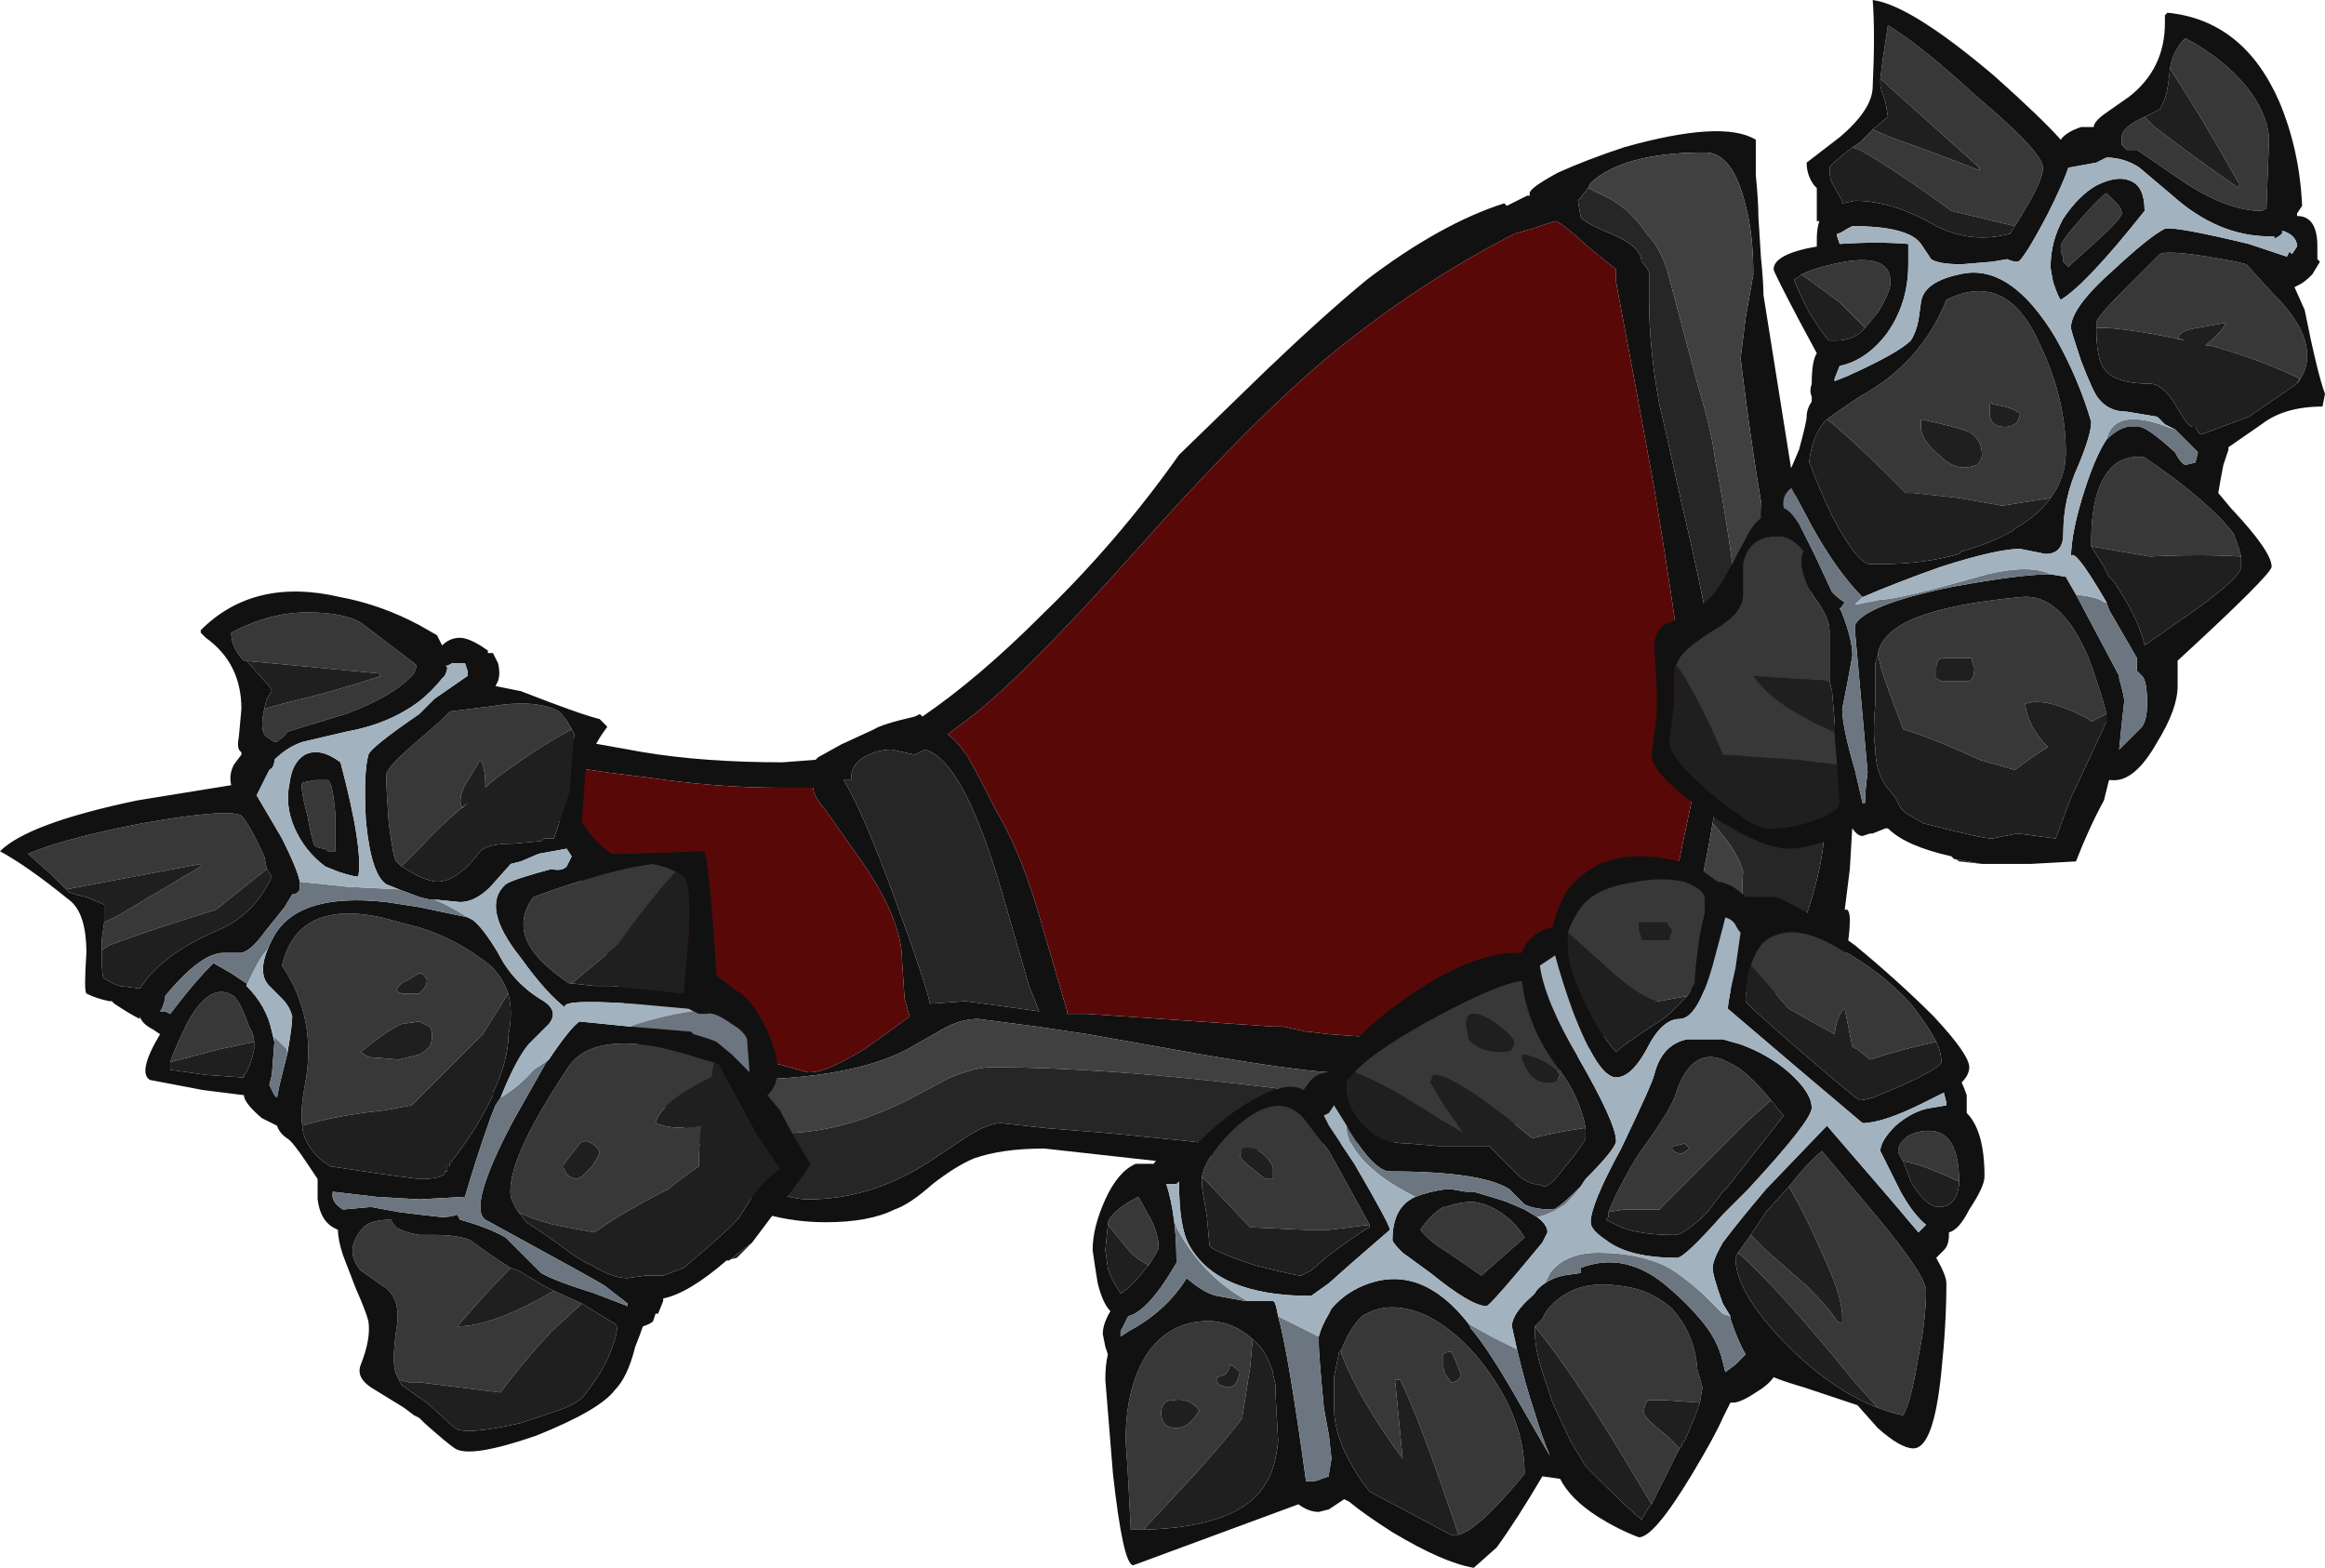 <?xml version="1.0" encoding="UTF-8" standalone="no"?>
<svg xmlns:ffdec="https://www.free-decompiler.com/flash" xmlns:xlink="http://www.w3.org/1999/xlink" ffdec:objectType="shape" height="30.85px" width="45.75px" xmlns="http://www.w3.org/2000/svg">
  <g transform="matrix(1.0, 0.0, 0.0, 1.0, 24.3, 35.3)">
    <path d="M-13.7 -20.3 L-13.05 -20.75 -11.65 -20.5 Q-10.45 -20.3 -8.9 -20.3 L-8.25 -20.35 -8.2 -20.4 -7.75 -20.65 -7.1 -20.95 Q-6.95 -21.05 -6.3 -21.2 L-6.2 -21.25 -6.15 -21.2 Q-5.05 -21.95 -3.8 -23.2 -2.3 -24.65 -1.1 -26.35 L0.6 -28.0 Q1.75 -29.1 2.6 -29.8 4.05 -30.9 5.3 -31.3 L5.35 -31.25 5.75 -31.45 5.8 -31.45 5.8 -31.5 Q5.8 -31.6 6.35 -31.9 6.9 -32.15 7.65 -32.4 9.6 -32.95 10.25 -32.55 L10.25 -31.85 Q10.3 -31.35 10.3 -31.05 L10.35 -30.25 Q10.4 -29.75 10.4 -29.5 L11.3 -23.85 12.15 -19.05 12.1 -18.2 12.0 -17.4 12.05 -17.4 Q12.1 -17.35 12.1 -17.2 12.1 -16.55 11.75 -15.7 L8.6 -15.85 8.45 -17.6 8.75 -18.4 8.8 -18.65 9.0 -19.6 8.95 -20.8 Q8.75 -22.7 8.25 -25.7 7.85 -27.9 7.5 -29.75 L7.5 -30.0 7.0 -30.4 Q6.4 -30.95 6.3 -30.95 L5.85 -30.8 5.5 -30.7 Q3.55 -29.7 1.8 -28.25 0.25 -26.95 -2.05 -24.35 -4.2 -21.95 -5.25 -21.15 L-5.65 -20.85 Q-5.45 -20.7 -5.25 -20.4 -5.05 -20.05 -4.7 -19.35 -4.25 -18.6 -3.9 -17.45 L-3.3 -15.4 -3.3 -15.35 -2.9 -15.35 0.75 -15.1 0.95 -15.1 1.4 -15.0 1.45 -15.0 1.85 -14.95 4.55 -14.75 6.3 -14.2 6.6 -13.3 -1.5 -12.45 -3.75 -12.7 Q-4.6 -12.7 -5.15 -12.5 -5.5 -12.35 -5.95 -12.0 -6.4 -11.6 -6.7 -11.5 -7.2 -11.25 -8.05 -11.25 -8.65 -11.25 -9.2 -11.4 L-11.35 -13.65 -10.05 -14.65 -8.4 -14.2 -8.35 -14.2 Q-8.15 -14.2 -7.75 -14.4 -7.55 -14.5 -7.3 -14.65 -6.8 -15.0 -6.4 -15.3 L-6.5 -15.65 -6.55 -16.4 Q-6.55 -17.25 -7.45 -18.5 L-8.05 -19.35 Q-8.3 -19.65 -8.3 -19.8 L-8.95 -19.8 Q-10.2 -19.8 -11.55 -20.0 L-12.35 -20.1 -13.7 -20.3 M6.95 -31.6 L6.75 -31.35 6.8 -31.05 Q6.8 -30.95 7.4 -30.7 8.0 -30.45 8.0 -30.15 8.1 -30.05 8.15 -29.95 L8.15 -29.4 Q8.15 -28.45 8.35 -27.35 8.45 -26.95 8.8 -25.35 9.05 -24.3 9.25 -23.3 L9.5 -19.75 9.4 -19.1 Q9.3 -18.5 9.15 -17.8 L10.85 -16.25 10.95 -16.5 Q11.6 -18.1 11.6 -19.05 L11.5 -20.3 11.0 -22.7 Q10.45 -24.15 9.95 -28.25 L10.05 -29.05 10.2 -29.9 Q10.2 -30.7 10.05 -31.25 9.8 -32.3 9.25 -32.3 7.65 -32.3 7.0 -31.7 L6.95 -31.6 M5.65 -12.9 L1.85 -14.2 Q1.1 -14.25 -0.65 -14.55 L-2.9 -14.95 -3.9 -15.1 -5.05 -15.25 Q-5.4 -15.25 -5.75 -15.05 L-6.45 -14.65 Q-7.6 -14.05 -9.9 -14.05 L-10.95 -13.35 -10.2 -12.45 Q-9.05 -11.7 -8.4 -11.7 -7.15 -11.7 -6.0 -12.45 L-5.25 -12.95 Q-4.85 -13.2 -4.6 -13.2 L-3.7 -13.1 -2.45 -13.0 -0.95 -12.85 -0.15 -12.75 5.65 -12.9 M-6.1 -20.55 L-6.3 -20.45 -6.75 -20.55 Q-7.05 -20.55 -7.3 -20.4 -7.55 -20.25 -7.55 -20.0 L-7.55 -19.95 -7.7 -19.95 Q-7.3 -19.3 -6.65 -17.5 -6.1 -16.0 -6.0 -15.55 L-5.3 -15.6 -3.85 -15.4 -4.05 -15.9 -4.6 -17.8 Q-5.35 -20.35 -6.1 -20.55" fill="#111111" fill-rule="evenodd" stroke="none"/>
    <path d="M9.4 -19.1 Q9.9 -18.55 10.0 -18.15 9.95 -17.55 10.05 -17.1 L10.85 -16.25 9.15 -17.8 Q9.3 -18.5 9.4 -19.1 M11.5 -20.3 L10.05 -20.35 Q10.05 -23.2 9.45 -26.25 9.4 -26.75 9.1 -27.75 L8.5 -30.0 Q8.35 -30.45 8.1 -30.7 7.75 -31.25 7.15 -31.5 L6.95 -31.6 7.0 -31.7 Q7.65 -32.3 9.25 -32.3 9.8 -32.3 10.05 -31.25 10.2 -30.7 10.2 -29.9 L10.05 -29.05 9.95 -28.25 Q10.45 -24.15 11.0 -22.7 L11.5 -20.3 M-10.95 -13.35 L-9.9 -14.05 Q-7.6 -14.05 -6.45 -14.65 L-5.75 -15.05 Q-5.4 -15.25 -5.05 -15.25 L-3.9 -15.1 -2.9 -14.95 -0.65 -14.55 Q1.1 -14.25 1.85 -14.2 L5.65 -12.9 1.85 -13.75 Q-2.15 -14.3 -4.8 -14.3 -5.1 -14.3 -5.6 -14.1 L-6.45 -13.65 Q-7.75 -13.0 -8.95 -13.0 L-10.95 -13.35" fill="#404040" fill-rule="evenodd" stroke="none"/>
    <path d="M9.4 -19.1 L9.5 -19.75 9.25 -23.3 Q9.05 -24.3 8.8 -25.35 8.45 -26.95 8.35 -27.35 8.15 -28.45 8.15 -29.4 L8.15 -29.95 Q8.1 -30.05 8.0 -30.15 8.0 -30.45 7.4 -30.7 6.8 -30.95 6.8 -31.05 L6.75 -31.35 6.95 -31.6 7.15 -31.5 Q7.75 -31.25 8.1 -30.7 8.35 -30.45 8.5 -30.0 L9.1 -27.75 Q9.4 -26.75 9.45 -26.25 10.05 -23.2 10.05 -20.35 L11.5 -20.3 11.6 -19.05 Q11.6 -18.1 10.95 -16.5 L10.85 -16.25 10.05 -17.1 Q9.95 -17.55 10.0 -18.15 9.9 -18.55 9.4 -19.1 M-10.95 -13.35 L-8.95 -13.0 Q-7.75 -13.0 -6.45 -13.65 L-5.6 -14.1 Q-5.1 -14.3 -4.8 -14.3 -2.15 -14.3 1.85 -13.75 L5.65 -12.9 -0.15 -12.75 -0.95 -12.85 -2.45 -13.0 -3.7 -13.1 -4.6 -13.2 Q-4.85 -13.2 -5.25 -12.95 L-6.0 -12.45 Q-7.15 -11.7 -8.4 -11.7 -9.05 -11.7 -10.2 -12.45 L-10.95 -13.35 M-6.1 -20.55 Q-5.35 -20.35 -4.6 -17.8 L-4.05 -15.9 -3.85 -15.4 -5.3 -15.6 -6.0 -15.55 Q-6.1 -16.0 -6.65 -17.5 -7.3 -19.3 -7.7 -19.95 L-7.55 -19.95 -7.55 -20.0 Q-7.55 -20.25 -7.3 -20.4 -7.05 -20.55 -6.75 -20.55 L-6.3 -20.45 -6.1 -20.55" fill="#262626" fill-rule="evenodd" stroke="none"/>
    <path d="M-13.7 -20.3 L-12.35 -20.1 -11.55 -20.0 Q-10.2 -19.8 -8.95 -19.8 L-8.3 -19.8 Q-8.3 -19.65 -8.05 -19.35 L-7.45 -18.5 Q-6.55 -17.25 -6.55 -16.4 L-6.5 -15.65 -6.4 -15.3 Q-6.8 -15.0 -7.3 -14.65 -7.55 -14.5 -7.75 -14.4 -8.15 -14.2 -8.35 -14.2 L-8.4 -14.2 -10.05 -14.65 -11.35 -13.65 -13.7 -20.3 M6.3 -14.2 L4.55 -14.75 1.85 -14.95 1.45 -15.0 1.4 -15.0 0.95 -15.1 0.75 -15.1 -2.9 -15.35 -3.3 -15.35 -3.3 -15.4 -3.9 -17.45 Q-4.25 -18.6 -4.7 -19.35 -5.05 -20.05 -5.25 -20.4 -5.45 -20.7 -5.65 -20.85 L-5.25 -21.15 Q-4.2 -21.95 -2.05 -24.35 0.25 -26.95 1.8 -28.25 3.55 -29.7 5.5 -30.7 L5.85 -30.8 6.3 -30.95 Q6.4 -30.95 7.0 -30.4 L7.5 -30.0 7.5 -29.75 Q7.85 -27.9 8.25 -25.7 8.75 -22.7 8.95 -20.8 L9.0 -19.6 8.8 -18.65 8.75 -18.4 8.45 -17.6 8.6 -15.85 6.3 -14.2" fill="#590808" fill-rule="evenodd" stroke="none"/>
    <path d="M12.4 -28.85 L11.9 -29.35 11.15 -29.9 Q11.45 -30.05 12.0 -30.15 12.9 -30.3 12.9 -29.75 12.9 -29.55 12.65 -29.15 L12.4 -28.85 M12.55 -32.75 L12.9 -32.6 Q13.75 -32.3 14.65 -31.95 L14.65 -32.0 12.7 -33.75 12.75 -34.15 12.85 -34.8 Q13.45 -34.45 14.6 -33.4 15.9 -32.3 15.9 -32.0 15.9 -31.75 15.5 -31.1 L15.35 -30.85 14.1 -31.15 Q13.0 -31.95 12.3 -32.35 L12.15 -32.4 12.3 -32.5 12.55 -32.75 M17.15 -31.5 L17.35 -31.3 Q17.45 -31.2 17.45 -31.1 17.45 -31.0 16.95 -30.55 L16.4 -30.05 16.3 -30.15 16.3 -30.25 Q16.25 -30.3 16.25 -30.45 16.25 -30.55 16.65 -31.0 17.05 -31.45 17.15 -31.5 M20.9 -27.75 L20.95 -27.85 Q20.25 -28.2 19.2 -28.5 L19.1 -28.5 19.15 -28.55 Q19.45 -28.8 19.5 -28.95 L18.95 -28.85 Q18.6 -28.8 18.55 -28.65 L18.7 -28.6 Q17.8 -28.8 17.15 -28.85 L16.95 -28.85 16.95 -28.95 Q16.95 -29.05 17.5 -29.6 L18.2 -30.3 Q18.4 -30.4 19.7 -30.15 L19.9 -30.1 20.45 -29.5 Q21.1 -28.85 21.1 -28.3 21.1 -28.0 20.9 -27.75 M11.65 -27.05 Q11.85 -27.2 12.3 -27.5 13.5 -28.15 14.0 -29.4 15.2 -30.0 15.85 -28.5 16.35 -27.45 16.35 -26.4 16.35 -25.9 16.05 -25.5 L15.1 -25.35 14.25 -25.5 13.35 -25.6 13.2 -25.6 12.85 -25.95 Q12.15 -26.65 11.65 -27.05 M17.9 -33.0 L18.1 -32.8 Q18.95 -32.15 19.75 -31.6 L19.75 -31.7 Q19.05 -32.95 18.4 -33.95 18.45 -34.3 18.7 -34.55 19.45 -34.15 19.9 -33.6 20.3 -33.1 20.35 -32.6 L20.3 -31.25 20.3 -31.2 20.2 -31.15 Q19.55 -31.15 18.7 -31.7 L17.75 -32.35 17.55 -32.35 17.45 -32.45 17.45 -32.6 Q17.45 -32.8 17.9 -33.0 M16.85 -24.55 L16.85 -24.65 Q16.85 -25.75 17.3 -26.15 17.55 -26.35 17.9 -26.3 19.15 -25.45 19.65 -24.8 19.75 -24.55 19.8 -24.35 19.0 -24.4 18.0 -24.35 L16.85 -24.55 M14.6 -26.15 Q14.7 -26.25 14.7 -26.35 14.7 -26.65 14.45 -26.8 14.2 -26.9 13.5 -27.05 L13.5 -26.85 Q13.55 -26.6 13.85 -26.35 14.1 -26.1 14.35 -26.1 14.45 -26.1 14.6 -26.15 M14.9 -27.35 Q14.85 -27.45 14.85 -27.2 14.85 -26.9 15.15 -26.9 15.3 -26.9 15.4 -27.0 L15.45 -27.15 Q15.35 -27.25 15.15 -27.3 L14.9 -27.35 M12.65 -22.45 Q12.7 -22.65 12.85 -22.8 13.35 -23.35 15.45 -23.55 16.25 -23.65 16.8 -22.35 16.95 -21.95 17.1 -21.45 L17.15 -21.25 16.85 -21.1 16.8 -21.15 Q15.95 -21.6 15.55 -21.45 15.6 -21.0 16.0 -20.6 15.6 -20.35 15.35 -20.15 L14.65 -20.35 Q13.8 -20.75 13.15 -20.95 L12.85 -21.75 Q12.7 -22.15 12.65 -22.45 M11.7 -21.9 L10.2 -22.0 Q10.6 -21.4 11.8 -20.9 L11.85 -20.25 11.1 -20.35 9.6 -20.45 Q9.25 -21.3 8.8 -22.05 L8.7 -22.2 8.65 -22.15 8.75 -22.35 Q8.85 -22.55 9.5 -22.95 10.0 -23.25 10.0 -23.6 L10.0 -24.2 Q10.1 -24.75 10.7 -24.75 10.95 -24.75 11.2 -24.45 11.15 -24.4 11.15 -24.25 11.15 -23.95 11.4 -23.55 11.7 -23.15 11.7 -22.9 L11.7 -21.9 M13.8 -14.8 Q13.1 -14.65 12.5 -14.45 L12.25 -14.65 12.15 -14.7 12.0 -15.45 Q11.85 -15.35 11.8 -14.95 L10.9 -15.45 10.2 -16.25 10.15 -16.3 Q10.3 -16.8 10.65 -16.9 11.15 -17.1 11.95 -16.6 12.7 -16.2 13.3 -15.55 13.65 -15.1 13.8 -14.8 M13.8 -21.95 L13.9 -21.9 14.45 -21.9 Q14.55 -21.95 14.55 -22.15 L14.5 -22.3 14.5 -22.35 13.95 -22.35 Q13.8 -22.35 13.8 -22.15 L13.8 -21.95 M5.45 -14.65 L5.5 -14.8 Q5.4 -15.0 5.0 -15.25 4.55 -15.5 4.55 -15.15 L4.6 -14.85 Q4.8 -14.6 5.25 -14.6 5.4 -14.6 5.45 -14.65 M5.65 -14.45 L5.75 -14.25 Q5.9 -14.0 6.15 -14.0 6.3 -14.0 6.35 -14.05 L6.4 -14.15 Q6.35 -14.25 6.1 -14.4 5.8 -14.55 5.65 -14.55 5.65 -14.7 5.65 -14.45 M2.35 -14.2 Q2.65 -14.55 3.7 -15.15 5.15 -15.95 5.65 -16.0 5.75 -15.1 6.35 -14.3 6.8 -13.7 6.9 -13.1 L6.85 -13.1 Q6.2 -13.0 5.85 -12.9 4.35 -14.15 3.9 -14.15 L3.85 -14.0 Q4.1 -13.55 4.5 -13.0 L4.0 -13.3 Q3.0 -13.95 2.35 -14.2 M8.55 -16.8 L8.55 -16.85 8.6 -17.0 Q8.5 -17.1 8.5 -17.15 L7.95 -17.15 Q7.95 -17.25 7.95 -17.0 L8.0 -16.85 8.0 -16.8 8.55 -16.8 M6.55 -16.95 Q6.65 -17.25 6.85 -17.5 7.15 -17.85 7.9 -17.95 8.4 -18.05 8.85 -17.95 9.25 -17.8 9.25 -17.6 L9.25 -17.35 9.15 -16.9 Q9.05 -16.2 9.05 -15.95 L8.9 -15.7 8.35 -15.6 Q8.1 -15.6 7.5 -16.1 L6.55 -16.95 M7.35 -11.45 Q7.55 -11.95 7.95 -12.6 8.5 -13.35 8.65 -13.7 8.95 -14.7 9.6 -14.45 L9.8 -14.35 Q10.1 -14.2 10.55 -13.65 L10.1 -13.25 8.35 -11.5 7.65 -11.5 7.35 -11.45 M8.8 -12.6 L8.95 -12.7 8.85 -12.8 8.65 -12.75 Q8.6 -12.75 8.6 -12.7 8.65 -12.6 8.8 -12.6 M10.15 -11.0 L10.45 -10.7 11.25 -10.0 Q11.7 -9.55 11.85 -9.3 L11.95 -9.25 11.95 -9.4 Q11.95 -9.8 11.55 -10.65 11.25 -11.35 10.9 -11.95 11.25 -12.4 11.55 -12.65 L12.6 -11.4 Q13.6 -10.2 13.6 -9.9 13.6 -9.35 13.45 -8.6 13.3 -7.7 13.15 -7.45 12.9 -7.5 12.65 -7.6 L12.2 -8.1 Q10.7 -9.95 9.9 -10.65 L10.15 -11.0 M5.9 -9.2 L6.05 -9.35 Q6.15 -9.6 6.45 -9.8 6.9 -10.1 7.55 -10.0 8.15 -9.95 8.6 -9.55 9.05 -9.05 9.1 -8.35 L9.2 -8.0 9.15 -7.7 8.45 -7.75 8.15 -7.75 Q8.05 -7.7 8.05 -7.5 8.05 -7.4 8.5 -7.05 L8.75 -6.8 8.2 -5.7 7.6 -6.7 Q6.6 -8.35 5.9 -9.2 M4.1 -11.55 L4.15 -11.55 Q4.4 -11.65 4.7 -11.65 5.05 -11.6 5.35 -11.35 5.55 -11.2 5.7 -10.95 L4.85 -10.2 4.2 -10.65 Q3.85 -10.85 3.65 -11.1 3.85 -11.4 4.1 -11.55 M0.15 -12.7 L0.1 -12.55 Q0.15 -12.45 0.35 -12.3 L0.6 -12.1 0.75 -12.1 Q0.75 -12.15 0.75 -12.3 0.75 -12.4 0.6 -12.55 0.4 -12.75 0.15 -12.7 M-0.65 -12.15 Q-0.55 -12.6 0.05 -13.15 0.85 -13.85 1.35 -13.3 L1.85 -12.65 2.1 -12.2 2.65 -11.2 1.85 -11.1 1.4 -11.1 0.3 -11.15 -0.65 -12.15 M-1.8 -5.2 L-2.05 -5.2 -2.1 -6.2 -2.15 -6.95 Q-2.15 -8.05 -1.7 -8.7 -1.3 -9.25 -0.65 -9.3 -0.1 -9.35 0.35 -8.95 L0.3 -8.4 0.15 -7.45 0.15 -7.4 Q-0.35 -6.75 -1.15 -5.9 L-1.8 -5.2 M0.05 -8.15 L0.1 -8.3 Q0.0 -8.4 -0.1 -8.45 -0.1 -8.35 -0.2 -8.25 L-0.35 -8.2 Q-0.35 -8.05 -0.3 -8.05 L-0.15 -8.0 Q0.0 -8.0 0.05 -8.15 M4.4 -5.1 Q3.65 -7.35 3.25 -8.15 L3.15 -8.15 3.3 -6.6 Q2.45 -7.75 2.1 -8.65 L2.1 -8.75 Q2.25 -9.15 2.5 -9.4 3.05 -9.75 3.8 -9.4 4.55 -9.0 5.1 -8.15 5.7 -7.25 5.7 -6.3 4.8 -5.2 4.4 -5.1 M4.25 -8.7 Q4.15 -8.7 4.1 -8.65 L4.1 -8.45 Q4.1 -8.3 4.15 -8.25 L4.25 -8.1 Q4.4 -8.1 4.45 -8.25 L4.35 -8.5 Q4.3 -8.65 4.25 -8.7 M13.15 -12.45 Q13.05 -12.6 13.05 -12.65 13.05 -12.8 13.25 -12.95 13.45 -13.05 13.65 -13.05 14.25 -13.05 14.25 -12.05 13.5 -12.4 13.15 -12.45 M-23.0 -17.8 L-23.3 -18.1 -23.75 -18.5 Q-23.05 -18.8 -21.5 -19.1 -19.8 -19.4 -19.55 -19.25 -19.4 -19.1 -19.1 -18.45 L-19.05 -18.2 -20.05 -17.4 Q-21.35 -17.0 -22.15 -16.7 L-22.3 -16.6 -22.3 -16.8 -22.25 -17.15 -21.95 -17.3 -20.35 -18.25 -20.35 -18.3 -23.0 -17.8 M-13.05 -15.95 L-13.1 -15.95 Q-14.0 -16.55 -14.0 -17.1 -14.0 -17.4 -13.8 -17.65 -12.3 -18.2 -11.45 -18.3 -11.2 -18.25 -11.0 -18.15 -11.55 -17.55 -12.15 -16.7 L-13.05 -15.95 M-14.1 -11.45 Q-14.2 -11.6 -14.25 -11.75 -14.35 -12.45 -13.15 -14.25 -12.75 -14.95 -11.35 -14.7 -10.9 -14.6 -10.45 -14.45 L-10.25 -14.4 -10.3 -14.05 -10.3 -14.1 -10.4 -14.05 Q-11.3 -13.6 -11.4 -13.2 -11.05 -13.05 -10.5 -13.15 -10.55 -12.7 -10.55 -12.35 -11.05 -12.0 -11.15 -11.9 -12.05 -11.45 -12.6 -11.05 L-13.4 -11.2 Q-13.8 -11.3 -14.1 -11.45 M-19.5 -22.3 Q-19.75 -22.55 -19.75 -22.85 -19.0 -23.25 -18.25 -23.25 -17.55 -23.25 -17.2 -23.05 L-16.15 -22.25 -16.1 -22.2 -16.15 -22.05 Q-16.55 -21.6 -17.5 -21.25 L-18.65 -20.9 Q-18.7 -20.8 -18.8 -20.75 L-18.85 -20.7 -18.9 -20.7 -19.05 -20.8 Q-19.2 -20.9 -19.1 -21.35 L-18.75 -21.45 Q-17.7 -21.7 -16.8 -22.0 L-16.85 -22.05 -19.5 -22.3 M-16.4 -18.25 L-16.5 -18.35 Q-16.55 -18.35 -16.65 -19.1 -16.7 -19.8 -16.7 -20.05 -16.7 -20.2 -16.05 -20.75 L-15.65 -21.1 -15.45 -21.3 -14.65 -21.4 Q-13.75 -21.55 -13.3 -21.3 -13.15 -21.15 -13.05 -20.95 -13.8 -20.55 -14.65 -19.9 L-14.75 -19.8 -14.75 -19.85 Q-14.75 -20.2 -14.85 -20.35 L-15.15 -19.85 Q-15.3 -19.55 -15.2 -19.4 L-15.1 -19.5 Q-15.65 -19.05 -16.05 -18.6 L-16.4 -18.25 M-18.35 -19.9 L-18.1 -19.95 -17.85 -19.95 Q-17.75 -19.9 -17.7 -19.25 -17.7 -18.7 -17.7 -18.55 L-17.85 -18.55 -17.9 -18.6 Q-18.0 -18.6 -18.1 -18.65 -18.15 -18.7 -18.25 -19.25 -18.4 -19.8 -18.35 -19.9 M-19.3 -14.8 L-20.0 -14.65 -20.95 -14.4 Q-20.85 -14.7 -20.6 -15.2 -20.15 -16.0 -19.7 -15.7 -19.55 -15.55 -19.4 -15.1 -19.3 -14.95 -19.3 -14.8 M-16.05 -16.15 L-16.3 -16.0 Q-16.45 -15.95 -16.5 -15.8 -16.6 -15.85 -16.4 -15.75 L-16.05 -15.75 -16.0 -15.8 Q-15.9 -15.9 -15.9 -16.0 -15.9 -16.05 -16.0 -16.15 L-16.05 -16.15 M-18.35 -13.15 Q-18.4 -13.4 -18.3 -13.95 -18.05 -15.25 -18.75 -16.3 -18.45 -17.6 -16.8 -17.25 L-16.05 -17.05 Q-15.4 -16.85 -14.85 -16.45 -14.45 -16.2 -14.3 -15.75 L-14.8 -14.95 Q-14.9 -14.85 -15.45 -14.3 L-16.2 -13.55 -16.75 -13.45 Q-17.7 -13.35 -18.35 -13.15 M-17.05 -14.5 L-16.45 -14.45 -16.05 -14.55 Q-15.95 -14.6 -15.85 -14.7 -15.8 -14.8 -15.8 -14.9 -15.8 -15.05 -15.85 -15.1 L-16.05 -15.2 -16.4 -15.15 Q-16.65 -15.05 -17.2 -14.6 L-17.05 -14.5 M-12.65 -12.8 Q-12.75 -12.85 -12.8 -12.85 -12.8 -12.8 -12.85 -12.85 L-13.2 -12.4 Q-13.25 -12.3 -13.1 -12.15 L-12.95 -12.1 -12.85 -12.15 -12.65 -12.35 Q-12.55 -12.5 -12.5 -12.6 -12.5 -12.7 -12.65 -12.8 M-16.4 -8.05 L-16.5 -8.25 Q-16.6 -8.45 -16.5 -9.15 -16.4 -9.7 -16.7 -9.95 L-17.2 -10.3 Q-17.55 -10.7 -17.15 -11.15 -17.0 -11.3 -16.6 -11.3 -16.6 -11.25 -16.5 -11.15 -16.35 -11.05 -16.05 -11.0 L-15.75 -11.0 Q-15.3 -11.0 -15.05 -10.9 -14.65 -10.6 -14.25 -10.35 -14.8 -9.8 -15.3 -9.2 -14.6 -9.2 -13.4 -9.9 L-12.85 -9.65 -13.45 -9.1 Q-14.05 -8.45 -14.45 -7.9 L-16.05 -8.1 -16.25 -8.1 -16.45 -8.15 -16.4 -8.05 M-1.7 -10.4 Q-1.95 -10.55 -2.05 -10.65 L-2.5 -11.2 -2.5 -11.25 Q-2.4 -11.5 -1.9 -11.75 L-1.65 -11.3 Q-1.5 -11.0 -1.5 -10.75 -1.5 -10.7 -1.7 -10.4 M-1.45 -7.5 Q-1.45 -7.2 -1.15 -7.2 -0.9 -7.2 -0.7 -7.55 -0.9 -7.8 -1.2 -7.75 -1.45 -7.75 -1.45 -7.5" fill="#383838" fill-rule="evenodd" stroke="none"/>
    <path d="M14.1 -18.45 Q13.2 -18.65 12.85 -19.0 L12.8 -19.0 12.55 -18.9 12.5 -18.9 12.35 -18.85 Q12.25 -18.85 12.15 -19.0 L11.8 -18.8 Q11.2 -18.6 10.9 -18.6 10.35 -18.6 9.3 -19.3 8.2 -20.05 8.2 -20.45 L8.3 -21.25 8.3 -21.8 8.25 -22.55 Q8.25 -22.95 8.55 -23.05 9.0 -23.2 9.3 -23.5 9.45 -23.6 9.7 -24.05 L10.05 -24.7 Q10.2 -25.0 10.35 -25.1 L10.35 -25.2 Q10.35 -25.55 10.65 -25.8 10.75 -25.9 10.95 -26.1 L11.1 -26.45 Q11.25 -27.0 11.25 -27.1 11.25 -27.25 11.35 -27.4 L11.35 -27.5 Q11.3 -27.6 11.35 -27.75 11.35 -28.2 11.45 -28.35 L11.1 -29.0 Q10.6 -29.95 10.6 -30.0 10.6 -30.3 11.45 -30.45 L11.45 -30.6 Q11.45 -30.8 11.5 -30.95 L11.45 -30.95 11.45 -31.6 11.4 -31.65 Q11.25 -31.85 11.25 -32.1 L11.9 -32.6 Q12.55 -33.15 12.55 -33.6 12.6 -34.65 12.55 -35.3 13.3 -35.2 14.95 -33.8 15.9 -32.95 16.25 -32.55 16.35 -32.7 16.65 -32.8 L16.9 -32.8 Q16.9 -32.9 17.1 -33.05 L17.6 -33.4 Q18.3 -33.95 18.3 -34.85 L18.3 -35.0 18.35 -35.05 Q19.85 -34.9 20.55 -33.3 20.95 -32.35 21.0 -31.25 L20.9 -31.1 20.9 -31.05 Q21.1 -31.05 21.2 -30.9 21.3 -30.75 21.3 -30.45 L21.3 -30.2 21.35 -30.15 21.2 -29.9 Q21.05 -29.75 20.95 -29.7 L20.85 -29.65 21.05 -29.2 Q21.3 -27.95 21.45 -27.55 L21.4 -27.3 Q20.65 -27.3 20.2 -26.95 L19.55 -26.5 19.55 -26.45 19.45 -26.15 Q19.4 -25.9 19.35 -25.6 L19.6 -25.3 Q20.4 -24.45 20.4 -24.15 20.4 -24.0 18.55 -22.3 18.55 -22.1 18.55 -21.8 18.55 -21.35 18.15 -20.7 17.7 -19.9 17.25 -19.95 L17.2 -19.95 17.1 -19.55 Q16.8 -19.0 16.55 -18.35 L15.65 -18.3 14.7 -18.3 14.15 -18.4 14.1 -18.45 M11.15 -29.9 L11.1 -29.85 11.0 -29.8 Q11.05 -29.65 11.3 -29.15 11.65 -28.6 11.7 -28.6 L11.85 -28.6 Q12.1 -28.6 12.3 -28.75 L12.4 -28.85 12.65 -29.15 Q12.9 -29.55 12.9 -29.75 12.9 -30.3 12.0 -30.15 11.45 -30.05 11.15 -29.9 M12.55 -32.75 L12.3 -32.5 12.15 -32.4 Q11.7 -32.05 11.7 -32.0 11.7 -31.8 11.75 -31.7 L11.95 -31.35 11.95 -31.3 12.2 -31.35 Q12.95 -31.35 13.8 -30.85 14.5 -30.5 15.25 -30.7 L15.35 -30.85 15.5 -31.1 Q15.9 -31.75 15.9 -32.0 15.9 -32.3 14.6 -33.4 13.45 -34.45 12.85 -34.8 L12.75 -34.15 12.7 -33.75 12.7 -33.65 Q12.7 -33.55 12.8 -33.3 L12.85 -33.0 12.55 -32.75 M18.5 -26.85 L18.3 -26.95 18.15 -27.1 17.55 -27.2 Q17.2 -27.2 17.0 -27.45 16.9 -27.55 16.65 -28.2 16.45 -28.8 16.45 -28.85 16.45 -29.25 17.3 -30.0 18.0 -30.65 18.3 -30.8 18.5 -30.85 19.95 -30.5 L20.7 -30.25 20.75 -30.35 20.8 -30.3 20.9 -30.45 Q20.9 -30.6 20.75 -30.7 L20.65 -30.75 20.6 -30.75 Q20.65 -30.7 20.45 -30.6 L20.45 -30.65 20.35 -30.65 Q19.35 -30.65 18.45 -31.45 L17.8 -32.0 Q17.5 -32.2 17.15 -32.2 17.05 -32.15 16.95 -32.1 L16.4 -32.0 Q16.3 -31.7 16.0 -31.1 15.5 -30.15 15.4 -30.15 15.3 -30.15 15.2 -30.2 L14.9 -30.15 14.3 -30.1 Q13.85 -30.1 13.7 -30.2 L13.5 -30.5 Q13.25 -30.85 12.15 -30.85 L12.05 -30.8 Q11.9 -30.7 11.85 -30.7 L11.85 -30.65 11.9 -30.5 Q12.65 -30.55 13.25 -30.5 L13.25 -30.1 Q13.25 -29.3 12.8 -28.7 12.4 -28.2 11.9 -28.1 L11.8 -27.85 11.8 -27.8 12.05 -27.9 Q13.05 -28.35 13.3 -28.6 13.4 -28.75 13.45 -29.0 L13.5 -29.35 Q13.55 -29.75 14.25 -29.9 15.25 -30.15 16.15 -28.65 16.6 -27.85 16.85 -27.0 16.85 -26.75 16.6 -26.15 16.3 -25.5 16.3 -24.8 16.3 -24.4 15.95 -24.4 L15.45 -24.5 Q15.0 -24.5 13.9 -24.15 13.05 -23.85 12.35 -23.55 11.85 -24.05 11.35 -24.95 L10.95 -25.7 Q10.75 -25.55 10.8 -25.3 10.95 -25.25 11.15 -24.9 L11.4 -24.4 11.75 -23.65 Q11.9 -23.5 12.0 -23.45 L11.9 -23.3 11.9 -23.35 Q12.15 -22.75 12.15 -22.4 L12.05 -21.85 11.95 -21.35 Q11.95 -21.0 12.2 -20.15 L12.35 -19.5 12.4 -19.5 Q12.4 -19.75 12.45 -20.1 L12.2 -22.9 12.2 -23.0 Q12.4 -23.4 14.1 -23.75 15.45 -24.0 16.05 -24.0 L16.35 -23.95 16.55 -23.6 17.4 -22.0 17.4 -21.95 Q17.5 -21.6 17.5 -21.5 L17.45 -21.05 17.4 -20.55 17.85 -21.0 Q17.95 -21.15 17.95 -21.45 17.95 -21.9 17.85 -22.0 L17.75 -22.1 17.75 -22.35 17.2 -23.3 17.15 -23.45 Q16.45 -24.65 16.45 -24.3 16.45 -24.85 16.75 -25.75 16.95 -26.35 17.15 -26.65 17.35 -26.85 17.55 -26.9 L17.8 -26.9 Q17.95 -26.9 18.5 -26.4 18.6 -26.2 18.7 -26.15 L18.9 -26.2 18.95 -26.4 18.5 -26.85 M17.15 -31.5 Q17.05 -31.45 16.65 -31.0 16.25 -30.55 16.25 -30.45 16.25 -30.3 16.3 -30.25 L16.3 -30.15 16.4 -30.05 16.95 -30.55 Q17.45 -31.0 17.45 -31.1 17.45 -31.2 17.35 -31.3 L17.15 -31.5 M16.95 -31.65 Q17.35 -31.85 17.6 -31.75 17.9 -31.65 17.9 -31.15 16.75 -29.7 16.25 -29.4 16.2 -29.45 16.1 -29.75 16.05 -30.0 16.05 -30.05 16.05 -30.55 16.3 -31.0 16.6 -31.45 16.95 -31.65 M20.9 -27.75 Q21.1 -28.0 21.1 -28.3 21.1 -28.85 20.45 -29.5 L19.9 -30.1 19.7 -30.15 Q18.4 -30.4 18.2 -30.3 L17.5 -29.6 Q16.95 -29.05 16.95 -28.95 L16.95 -28.85 Q16.95 -28.25 17.1 -28.05 17.3 -27.75 18.0 -27.75 18.25 -27.75 18.5 -27.35 18.75 -26.9 18.85 -26.9 L18.9 -26.9 18.95 -26.8 19.0 -26.75 19.15 -26.8 19.95 -27.1 20.9 -27.75 M16.05 -25.5 Q16.35 -25.9 16.35 -26.4 16.35 -27.45 15.85 -28.5 15.2 -30.0 14.0 -29.4 13.5 -28.15 12.3 -27.5 11.85 -27.2 11.65 -27.05 L11.6 -27.0 Q11.35 -26.7 11.3 -26.2 L11.35 -26.1 Q11.4 -25.9 11.75 -25.15 12.25 -24.2 12.5 -24.2 L12.7 -24.2 Q13.55 -24.2 14.25 -24.4 L14.3 -24.45 Q14.85 -24.6 15.3 -24.85 L15.35 -24.9 Q15.8 -25.15 16.05 -25.5 M18.4 -33.95 Q18.35 -33.4 18.25 -33.25 L18.2 -33.15 17.9 -33.0 Q17.45 -32.8 17.45 -32.6 L17.45 -32.45 17.55 -32.35 17.75 -32.35 18.7 -31.7 Q19.55 -31.15 20.2 -31.15 L20.3 -31.2 20.3 -31.25 20.35 -32.6 Q20.3 -33.1 19.9 -33.6 19.45 -34.15 18.7 -34.55 18.45 -34.3 18.4 -33.95 M19.8 -24.35 Q19.75 -24.55 19.65 -24.8 19.15 -25.45 17.9 -26.3 17.55 -26.35 17.3 -26.15 16.85 -25.75 16.85 -24.65 L16.85 -24.55 17.1 -24.15 17.2 -23.95 17.3 -23.85 Q17.8 -23.1 17.9 -22.6 L18.9 -23.3 Q19.8 -23.95 19.8 -24.15 L19.8 -24.35 M17.15 -21.25 L17.1 -21.45 Q16.95 -21.95 16.8 -22.35 16.25 -23.65 15.45 -23.55 13.35 -23.35 12.85 -22.8 12.7 -22.65 12.65 -22.45 L12.65 -22.4 12.6 -22.25 12.6 -21.45 Q12.55 -20.85 12.6 -20.6 12.6 -20.15 12.8 -19.85 L13.0 -19.6 13.1 -19.4 13.2 -19.3 13.55 -19.1 Q14.7 -18.8 14.9 -18.8 L15.4 -18.9 16.15 -18.8 16.45 -19.6 Q16.85 -20.45 17.15 -21.1 L17.15 -21.25 M11.8 -20.9 L11.8 -21.1 11.75 -21.7 11.7 -21.9 11.7 -22.9 Q11.7 -23.15 11.4 -23.55 11.15 -23.95 11.15 -24.25 11.15 -24.4 11.2 -24.45 10.95 -24.75 10.7 -24.75 10.1 -24.75 10.0 -24.2 L10.0 -23.6 Q10.0 -23.25 9.5 -22.95 8.85 -22.55 8.75 -22.35 L8.65 -22.15 8.65 -21.5 8.55 -20.7 Q8.55 -20.4 9.35 -19.7 9.65 -19.45 9.95 -19.25 10.3 -19.0 10.5 -19.0 11.05 -19.0 11.5 -19.2 11.9 -19.35 11.9 -19.5 L11.85 -20.25 11.8 -20.9 M13.8 -14.8 Q13.65 -15.1 13.3 -15.55 12.7 -16.2 11.95 -16.6 11.15 -17.1 10.65 -16.9 10.3 -16.8 10.15 -16.3 10.05 -16.05 10.05 -15.6 10.05 -15.55 11.15 -14.6 12.25 -13.65 12.3 -13.65 12.35 -13.65 12.55 -13.7 L13.15 -13.95 Q13.9 -14.3 13.9 -14.4 13.9 -14.6 13.8 -14.8 M14.45 -14.3 Q14.45 -14.15 14.3 -14.0 14.35 -13.9 14.4 -13.75 L14.4 -13.4 Q14.75 -13.05 14.75 -12.15 14.75 -11.95 14.45 -11.5 14.25 -11.1 14.05 -11.05 L14.05 -11.0 Q14.05 -10.8 13.95 -10.7 L13.8 -10.55 Q14.0 -10.2 14.0 -10.05 14.0 -9.25 13.9 -8.3 13.75 -6.8 13.35 -6.8 13.1 -6.8 12.65 -7.2 L12.25 -7.65 11.2 -8.0 Q10.85 -8.1 10.6 -8.2 10.5 -8.05 10.25 -7.9 9.95 -7.7 9.8 -7.7 L9.75 -7.7 9.6 -7.4 Q9.45 -7.05 9.0 -6.3 8.25 -5.05 7.95 -5.05 7.55 -5.2 7.15 -5.45 6.6 -5.8 6.4 -6.2 L6.05 -6.25 Q5.55 -5.4 5.15 -4.85 L4.7 -4.45 Q4.1 -4.55 3.1 -5.15 2.55 -5.5 2.25 -5.75 L2.15 -5.8 1.85 -5.6 1.65 -5.55 Q1.45 -5.55 1.25 -5.7 L-2.0 -4.5 Q-2.2 -4.5 -2.4 -6.3 L-2.55 -8.15 Q-2.55 -8.45 -2.5 -8.65 L-2.55 -8.8 -2.6 -9.05 Q-2.6 -9.25 -2.45 -9.5 -2.6 -9.65 -2.7 -10.05 -2.75 -10.35 -2.8 -10.7 -2.8 -11.15 -2.55 -11.7 -2.3 -12.25 -1.95 -12.4 L-1.6 -12.4 Q-1.5 -12.55 -1.25 -12.6 L-0.95 -12.55 Q-0.7 -12.9 -0.05 -13.4 0.95 -14.1 1.35 -13.85 L1.5 -14.05 Q1.65 -14.2 1.85 -14.2 L1.9 -14.2 Q2.0 -14.4 2.25 -14.7 2.7 -15.2 3.35 -15.65 4.7 -16.6 5.65 -16.55 5.7 -16.8 6.05 -17.0 L6.25 -17.05 Q6.3 -17.3 6.4 -17.5 6.5 -17.8 6.8 -18.05 7.25 -18.45 7.95 -18.45 8.6 -18.45 9.15 -18.2 L9.5 -17.95 Q9.6 -17.95 9.8 -17.85 9.95 -17.75 10.05 -17.65 L10.65 -17.65 Q11.25 -17.4 12.2 -16.7 13.05 -16.0 13.75 -15.3 14.45 -14.55 14.45 -14.3 M6.9 -13.1 Q6.8 -13.7 6.35 -14.3 5.75 -15.1 5.65 -16.0 5.15 -15.95 3.7 -15.15 2.65 -14.55 2.35 -14.2 2.2 -14.05 2.2 -13.95 2.2 -13.45 2.6 -13.1 2.9 -12.8 3.4 -12.8 L4.0 -12.75 5.0 -12.75 5.55 -12.2 Q5.7 -12.05 5.9 -12.0 L5.95 -12.0 6.1 -11.95 Q6.25 -12.0 6.5 -12.35 L6.55 -12.4 Q6.9 -12.85 6.9 -12.9 L6.9 -13.1 M9.75 -9.4 L9.6 -9.65 Q9.4 -10.2 9.4 -10.35 9.4 -10.5 9.6 -10.85 9.9 -11.25 10.45 -11.9 L11.65 -13.15 12.9 -11.7 13.45 -11.05 13.6 -11.2 Q13.35 -11.4 13.1 -11.85 L12.7 -12.65 Q12.7 -12.85 13.0 -13.15 13.35 -13.45 13.7 -13.5 L14.0 -13.55 14.0 -13.6 13.95 -13.8 13.55 -13.6 Q12.75 -13.2 12.35 -13.2 L11.05 -14.3 9.7 -15.45 Q9.7 -15.6 9.85 -16.25 L9.95 -16.95 Q9.9 -17.0 9.85 -17.1 9.8 -17.2 9.65 -17.25 L9.6 -17.05 9.4 -16.3 Q9.1 -15.25 8.75 -15.25 8.4 -15.25 8.1 -14.65 7.8 -14.1 7.5 -14.1 7.15 -14.1 6.65 -15.4 6.45 -15.95 6.3 -16.5 L6.0 -16.3 Q6.1 -15.6 6.75 -14.5 7.5 -13.2 7.5 -12.85 7.5 -12.7 6.9 -12.1 L6.8 -11.95 Q6.35 -11.5 6.25 -11.5 5.9 -11.5 5.7 -11.6 L5.4 -11.9 Q4.85 -12.25 3.05 -12.25 2.75 -12.25 2.25 -13.05 L2.2 -13.15 1.95 -13.55 1.85 -13.4 1.75 -13.35 1.85 -13.15 2.35 -12.4 Q3.05 -11.2 3.05 -11.1 L2.3 -10.45 1.85 -10.05 1.5 -9.8 Q-0.35 -9.8 -0.9 -10.8 -1.1 -11.15 -1.1 -12.05 L-1.15 -12.0 -1.35 -12.0 Q-1.25 -11.7 -1.2 -11.3 -1.15 -10.95 -1.15 -10.45 -1.7 -9.5 -2.1 -9.4 L-2.25 -9.1 -2.25 -9.0 -2.1 -9.1 Q-1.35 -9.5 -0.95 -10.15 -0.6 -9.85 -0.35 -9.8 L0.2 -9.7 0.25 -9.7 0.75 -9.7 Q0.8 -9.7 0.85 -9.4 1.05 -8.7 1.4 -6.15 1.45 -6.15 1.5 -6.15 1.6 -6.15 1.7 -6.2 L1.85 -6.25 1.85 -6.3 1.9 -6.6 1.85 -7.05 1.75 -7.6 Q1.65 -8.65 1.65 -8.85 L1.65 -9.0 Q1.7 -9.2 1.85 -9.45 L1.9 -9.55 Q2.2 -9.9 2.65 -10.05 3.7 -10.4 4.6 -9.25 L4.65 -9.15 Q5.0 -8.75 5.65 -7.6 L6.2 -6.65 Q6.05 -7.0 5.9 -7.5 5.7 -8.1 5.55 -8.75 L5.45 -9.2 Q5.45 -9.45 5.85 -9.8 L5.9 -9.85 Q5.95 -9.95 6.1 -10.05 6.25 -10.15 6.45 -10.2 L6.8 -10.25 6.8 -10.35 Q7.7 -10.7 8.55 -9.95 8.9 -9.65 9.15 -9.35 9.5 -8.95 9.6 -8.5 L9.65 -8.3 9.85 -8.45 10.05 -8.65 Q9.9 -8.9 9.75 -9.35 L9.75 -9.4 M5.95 -11.35 Q6.15 -11.2 6.15 -11.05 L6.05 -10.85 5.55 -10.25 Q5.0 -9.6 4.95 -9.6 4.65 -9.6 3.85 -10.25 L3.3 -10.65 Q3.1 -10.85 3.1 -10.9 3.1 -11.55 3.55 -11.75 3.8 -11.85 4.15 -11.9 L4.25 -11.9 4.55 -11.85 4.7 -11.85 5.2 -11.7 5.35 -11.65 5.7 -11.5 5.95 -11.35 M6.55 -16.95 L6.55 -16.7 Q6.55 -16.25 6.9 -15.55 7.15 -15.0 7.5 -14.6 7.65 -14.75 8.35 -15.2 8.5 -15.3 8.6 -15.4 L8.9 -15.7 9.05 -15.95 Q9.05 -16.2 9.15 -16.9 L9.25 -17.35 9.25 -17.6 Q9.25 -17.8 8.85 -17.95 8.4 -18.05 7.9 -17.95 7.15 -17.85 6.85 -17.5 6.65 -17.25 6.55 -16.95 M9.95 -14.75 Q10.5 -14.55 10.9 -14.2 11.35 -13.8 11.35 -13.5 11.35 -13.25 10.1 -11.9 L9.6 -11.4 Q8.85 -10.55 8.7 -10.55 7.75 -10.55 7.3 -10.9 7.0 -11.1 7.0 -11.25 7.0 -11.6 7.6 -12.7 8.2 -13.95 8.25 -14.15 8.4 -14.75 8.9 -14.85 L9.6 -14.85 9.95 -14.75 M10.55 -13.65 Q10.1 -14.2 9.8 -14.35 L9.6 -14.45 Q8.95 -14.7 8.65 -13.7 8.5 -13.35 7.95 -12.6 7.55 -11.95 7.35 -11.45 L7.35 -11.35 7.3 -11.3 7.6 -11.15 Q8.0 -11.0 8.65 -11.0 8.85 -11.0 9.3 -11.45 L9.6 -11.85 9.7 -11.95 10.8 -13.35 10.75 -13.4 10.55 -13.65 M10.9 -11.95 L10.45 -11.45 10.15 -11.0 9.9 -10.65 9.85 -10.55 Q9.85 -9.85 10.9 -8.8 11.75 -7.95 12.65 -7.6 12.9 -7.5 13.15 -7.45 13.3 -7.7 13.45 -8.6 13.6 -9.35 13.6 -9.9 13.6 -10.2 12.6 -11.4 L11.55 -12.65 Q11.25 -12.4 10.9 -11.95 M9.15 -7.7 L9.2 -8.0 9.1 -8.35 Q9.05 -9.05 8.6 -9.55 8.15 -9.95 7.55 -10.0 6.9 -10.1 6.45 -9.8 6.15 -9.6 6.05 -9.35 L5.9 -9.2 5.9 -9.15 Q5.9 -8.75 6.05 -8.3 L6.25 -7.7 6.6 -6.95 6.9 -6.45 7.15 -6.2 Q7.75 -5.6 8.0 -5.4 L8.15 -5.65 8.2 -5.7 8.75 -6.8 8.8 -6.85 8.8 -6.9 8.85 -6.95 Q9.05 -7.4 9.15 -7.7 M4.1 -11.55 Q3.85 -11.4 3.65 -11.1 3.85 -10.85 4.2 -10.65 L4.85 -10.2 5.7 -10.95 Q5.55 -11.2 5.35 -11.35 5.05 -11.6 4.7 -11.65 4.4 -11.65 4.15 -11.55 L4.1 -11.55 M2.65 -11.2 L2.1 -12.2 1.85 -12.65 1.35 -13.3 Q0.85 -13.85 0.05 -13.15 -0.55 -12.6 -0.65 -12.15 L-0.65 -11.95 -0.55 -11.35 -0.5 -10.8 Q-0.5 -10.7 0.4 -10.4 1.2 -10.2 1.3 -10.2 L1.5 -10.3 1.85 -10.6 Q2.45 -11.05 2.65 -11.15 L2.65 -11.2 M0.35 -8.95 Q-0.1 -9.35 -0.65 -9.3 -1.3 -9.25 -1.7 -8.7 -2.15 -8.05 -2.15 -6.95 L-2.1 -6.2 -2.05 -5.2 -1.8 -5.2 Q0.1 -5.25 0.6 -6.1 0.8 -6.4 0.85 -6.95 L0.8 -7.85 0.8 -8.05 0.75 -8.25 0.75 -8.3 Q0.65 -8.6 0.5 -8.8 L0.35 -8.95 M2.1 -8.75 L2.05 -8.7 1.95 -8.2 Q1.95 -7.95 1.95 -7.7 L1.95 -7.6 Q1.95 -6.95 2.5 -6.15 L2.65 -5.95 4.25 -5.1 4.4 -5.1 Q4.8 -5.2 5.7 -6.3 5.7 -7.25 5.1 -8.15 4.55 -9.0 3.8 -9.4 3.05 -9.75 2.5 -9.4 2.25 -9.15 2.1 -8.75 M14.25 -12.05 Q14.25 -13.05 13.65 -13.05 13.45 -13.05 13.25 -12.95 13.05 -12.8 13.05 -12.65 13.05 -12.6 13.15 -12.45 L13.3 -12.05 Q13.6 -11.55 13.85 -11.55 14.2 -11.55 14.25 -12.0 L14.25 -12.05 M-19.05 -18.2 L-19.1 -18.45 Q-19.4 -19.1 -19.55 -19.25 -19.8 -19.4 -21.5 -19.1 -23.05 -18.8 -23.75 -18.5 L-23.3 -18.1 -23.0 -17.8 -22.95 -17.75 Q-22.85 -17.7 -22.6 -17.65 L-22.25 -17.5 -22.25 -17.15 -22.3 -16.8 -22.3 -16.6 Q-22.3 -16.05 -22.25 -16.05 -22.1 -15.95 -21.95 -15.9 L-21.55 -15.85 -21.4 -16.05 Q-20.95 -16.6 -20.0 -17.0 -19.3 -17.3 -18.95 -18.05 L-19.05 -18.2 M-13.05 -15.95 L-12.6 -15.9 -12.25 -15.9 -10.85 -15.75 -10.75 -16.9 Q-10.7 -17.95 -10.85 -18.05 L-11.0 -18.15 Q-11.2 -18.25 -11.45 -18.3 -12.3 -18.2 -13.8 -17.65 -14.0 -17.4 -14.0 -17.1 -14.0 -16.55 -13.1 -15.95 L-13.05 -15.95 M-10.65 -15.4 L-10.75 -15.45 -11.85 -15.55 Q-13.4 -15.65 -13.15 -15.45 -13.55 -15.75 -14.05 -16.45 -14.85 -17.45 -14.35 -17.9 -14.2 -18.0 -13.45 -18.2 -13.25 -18.15 -13.15 -18.25 L-13.05 -18.45 -13.15 -18.6 -13.7 -18.5 -14.05 -18.35 -14.25 -18.3 -14.65 -17.85 Q-14.95 -17.55 -15.25 -17.55 L-15.75 -17.6 -15.85 -17.6 -16.05 -17.65 -16.45 -17.8 -16.7 -17.9 Q-17.0 -18.1 -17.1 -19.15 -17.15 -20.1 -17.05 -20.45 -17.0 -20.6 -16.05 -21.25 L-15.75 -21.55 -15.1 -22.0 -15.1 -22.1 -15.15 -22.25 -15.4 -22.25 -15.5 -22.2 -15.55 -22.2 Q-15.45 -22.2 -15.55 -22.0 L-15.6 -21.95 Q-15.8 -21.7 -16.05 -21.5 -16.65 -21.05 -17.5 -20.9 L-18.35 -20.7 Q-18.65 -20.6 -18.9 -20.35 -18.9 -20.2 -19.0 -20.15 L-19.25 -19.65 -18.75 -18.8 Q-18.45 -18.2 -18.4 -17.95 -18.4 -17.85 -18.4 -17.8 -18.45 -17.7 -18.55 -17.7 L-18.7 -17.45 -19.1 -16.95 Q-19.35 -16.6 -19.55 -16.55 L-19.9 -16.55 Q-20.35 -16.55 -21.05 -15.7 L-21.05 -15.65 Q-21.1 -15.45 -21.15 -15.4 L-21.05 -15.4 -20.95 -15.35 Q-20.5 -15.95 -20.1 -16.35 L-19.75 -16.15 -19.45 -15.95 -19.45 -15.9 Q-19.05 -15.5 -18.95 -15.0 L-18.9 -14.8 -18.95 -14.15 -19.0 -13.95 -18.9 -13.75 -18.85 -13.7 -18.8 -13.95 -18.65 -14.55 Q-18.55 -15.1 -18.55 -15.3 -18.6 -15.5 -18.75 -15.65 L-19.0 -15.9 Q-19.25 -16.15 -19.0 -16.7 L-18.95 -16.8 Q-18.5 -17.75 -16.7 -17.55 L-16.05 -17.45 -15.1 -17.25 -15.0 -17.2 Q-14.8 -17.05 -14.5 -16.55 -14.2 -15.95 -13.6 -15.6 -13.3 -15.4 -13.5 -15.15 L-13.9 -14.75 Q-14.15 -14.45 -14.45 -13.7 L-14.55 -13.55 -14.65 -13.3 Q-14.95 -12.45 -15.15 -11.75 L-16.05 -11.7 -16.9 -11.75 -17.75 -11.85 Q-17.8 -11.65 -17.55 -11.5 L-17.0 -11.55 -16.45 -11.45 -16.05 -11.4 -15.6 -11.35 Q-15.45 -11.35 -15.3 -11.4 L-15.25 -11.3 Q-14.7 -11.15 -14.35 -10.95 L-13.65 -10.25 Q-13.4 -10.1 -12.6 -9.85 L-11.95 -9.6 -11.95 -9.65 -12.4 -10.0 Q-12.55 -10.1 -14.75 -11.3 -15.1 -11.55 -14.2 -13.25 L-13.55 -14.4 -13.5 -14.45 Q-13.1 -15.05 -12.9 -15.2 L-11.9 -15.1 -10.7 -15.0 -10.65 -14.95 Q-10.3 -14.85 -10.2 -14.8 L-9.9 -14.55 -9.55 -14.2 Q-9.6 -14.8 -9.6 -14.85 -9.65 -15.0 -9.9 -15.15 -10.25 -15.4 -10.4 -15.35 L-10.55 -15.35 -10.65 -15.4 M-10.25 -14.4 L-10.45 -14.45 Q-10.9 -14.6 -11.35 -14.7 -12.75 -14.95 -13.15 -14.25 -14.35 -12.45 -14.25 -11.75 -14.2 -11.6 -14.1 -11.45 L-14.05 -11.4 -13.95 -11.25 Q-13.85 -11.2 -13.35 -10.85 -12.9 -10.5 -12.65 -10.4 -12.25 -10.15 -11.95 -10.15 L-11.6 -10.2 -11.25 -10.2 -10.85 -10.35 Q-9.9 -11.15 -9.75 -11.35 L-9.5 -11.75 Q-9.25 -12.1 -8.95 -12.3 L-9.4 -12.95 Q-9.85 -13.75 -10.15 -14.35 L-10.25 -14.4 M-10.0 -10.5 Q-10.75 -9.85 -11.25 -9.75 L-11.25 -9.7 -11.35 -9.45 -11.4 -9.45 -11.45 -9.3 Q-11.5 -9.25 -11.65 -9.2 -11.7 -9.05 -11.8 -8.8 -11.95 -8.2 -12.2 -7.95 -12.5 -7.55 -13.75 -7.05 -15.05 -6.6 -15.35 -6.8 -15.5 -6.9 -15.95 -7.3 L-16.05 -7.4 -16.15 -7.45 -16.35 -7.6 -17.0 -8.0 Q-17.3 -8.2 -17.2 -8.45 -17.0 -8.95 -17.05 -9.3 -17.1 -9.5 -17.3 -9.95 L-17.55 -10.6 Q-17.65 -10.9 -17.65 -11.1 L-17.75 -11.15 Q-18.0 -11.3 -18.05 -11.7 L-18.05 -12.1 -18.25 -12.4 Q-18.55 -12.85 -18.65 -12.9 -18.8 -13.0 -18.85 -13.15 L-19.15 -13.3 Q-19.5 -13.6 -19.5 -13.75 L-20.3 -13.85 -21.35 -14.05 Q-21.6 -14.2 -21.15 -14.95 L-21.3 -15.05 Q-21.5 -15.15 -21.55 -15.3 L-21.55 -15.25 Q-21.75 -15.35 -22.05 -15.55 L-22.1 -15.6 -22.15 -15.6 Q-22.4 -15.65 -22.6 -15.75 -22.65 -15.8 -22.6 -16.55 -22.6 -17.35 -22.95 -17.6 -23.75 -18.25 -24.3 -18.55 -23.75 -19.1 -21.6 -19.55 L-19.75 -19.85 Q-19.8 -20.05 -19.7 -20.25 L-19.55 -20.45 -19.55 -20.5 Q-19.65 -20.55 -19.6 -20.8 L-19.55 -21.35 Q-19.55 -22.25 -20.25 -22.75 L-20.35 -22.85 -20.35 -22.9 Q-19.3 -23.95 -17.6 -23.55 -16.8 -23.4 -16.05 -23.0 L-15.7 -22.8 -15.6 -22.6 Q-15.45 -22.75 -15.25 -22.75 -15.1 -22.75 -14.85 -22.6 L-14.7 -22.5 -14.7 -22.45 -14.6 -22.45 -14.5 -22.25 Q-14.45 -22.05 -14.5 -21.9 L-14.55 -21.8 -14.05 -21.7 Q-12.9 -21.25 -12.5 -21.15 L-12.35 -21.0 Q-12.8 -20.4 -12.8 -19.85 L-12.85 -19.1 -12.8 -19.05 -12.65 -18.85 Q-12.5 -18.65 -12.25 -18.5 L-11.9 -18.5 -10.45 -18.55 Q-10.35 -18.45 -10.2 -16.1 L-9.8 -15.8 Q-9.45 -15.6 -9.15 -14.9 -8.85 -14.15 -9.15 -13.8 L-9.2 -13.75 -8.95 -13.45 Q-8.7 -12.95 -8.35 -12.4 -8.6 -12.0 -8.9 -11.65 L-9.5 -10.85 Q-9.7 -10.7 -9.95 -10.5 L-10.0 -10.5 M-19.1 -21.35 Q-19.2 -20.9 -19.05 -20.8 L-18.9 -20.7 -18.85 -20.7 -18.8 -20.75 Q-18.7 -20.8 -18.65 -20.9 L-17.5 -21.25 Q-16.55 -21.6 -16.15 -22.05 L-16.1 -22.2 -16.15 -22.25 -17.2 -23.05 Q-17.55 -23.25 -18.25 -23.25 -19.0 -23.25 -19.75 -22.85 -19.75 -22.55 -19.5 -22.3 L-19.45 -22.3 Q-19.1 -21.9 -19.0 -21.8 L-18.95 -21.7 -19.05 -21.55 -19.1 -21.35 M-13.05 -20.95 Q-13.15 -21.15 -13.3 -21.3 -13.75 -21.55 -14.65 -21.4 L-15.45 -21.3 -15.65 -21.1 -16.05 -20.75 Q-16.7 -20.2 -16.7 -20.05 -16.7 -19.8 -16.65 -19.1 -16.55 -18.35 -16.5 -18.35 L-16.4 -18.25 -16.05 -18.05 Q-15.8 -17.95 -15.7 -17.95 -15.3 -17.95 -14.85 -18.55 -14.7 -18.7 -14.2 -18.7 L-13.65 -18.75 -13.6 -18.8 -13.4 -18.8 -13.1 -19.7 -13.0 -20.85 -13.05 -20.95 M-18.3 -20.45 Q-18.0 -20.6 -17.6 -20.3 -17.15 -18.6 -17.25 -18.05 -17.35 -18.05 -17.65 -18.15 L-17.9 -18.25 Q-18.3 -18.55 -18.5 -19.0 -18.7 -19.45 -18.6 -19.9 -18.55 -20.3 -18.3 -20.45 M-18.35 -19.9 Q-18.4 -19.8 -18.25 -19.25 -18.15 -18.7 -18.1 -18.65 -18.0 -18.6 -17.9 -18.6 L-17.85 -18.55 -17.7 -18.55 Q-17.7 -18.7 -17.7 -19.25 -17.75 -19.9 -17.85 -19.95 L-18.1 -19.95 -18.35 -19.9 M-20.95 -14.4 L-20.95 -14.25 -20.25 -14.15 -19.55 -14.1 -19.5 -14.1 -19.5 -14.15 -19.45 -14.2 Q-19.35 -14.4 -19.3 -14.65 -19.3 -14.7 -19.3 -14.8 -19.3 -14.95 -19.4 -15.1 -19.55 -15.55 -19.7 -15.7 -20.15 -16.0 -20.6 -15.2 -20.85 -14.7 -20.95 -14.4 M-14.3 -15.75 Q-14.45 -16.2 -14.85 -16.45 -15.4 -16.85 -16.05 -17.05 L-16.8 -17.25 Q-18.45 -17.6 -18.75 -16.3 -18.05 -15.25 -18.3 -13.95 -18.4 -13.4 -18.35 -13.15 L-18.35 -13.1 Q-18.3 -12.75 -17.95 -12.45 L-17.8 -12.35 -16.8 -12.2 -16.05 -12.1 Q-15.65 -12.1 -15.55 -12.2 L-15.55 -12.25 -15.5 -12.25 -15.5 -12.35 -15.45 -12.35 -15.45 -12.4 Q-14.9 -13.1 -14.6 -13.75 L-14.6 -13.8 Q-14.35 -14.3 -14.3 -14.8 L-14.3 -14.9 Q-14.2 -15.4 -14.3 -15.75 M-14.25 -10.35 Q-14.65 -10.6 -15.05 -10.9 -15.3 -11.0 -15.75 -11.0 L-16.05 -11.0 Q-16.35 -11.05 -16.5 -11.15 -16.6 -11.25 -16.6 -11.3 -17.0 -11.3 -17.15 -11.15 -17.55 -10.7 -17.2 -10.3 L-16.7 -9.95 Q-16.4 -9.7 -16.5 -9.15 -16.6 -8.45 -16.5 -8.25 L-16.4 -8.05 -16.05 -7.8 -15.9 -7.7 -15.35 -7.2 Q-15.15 -7.05 -14.05 -7.3 -13.6 -7.45 -13.3 -7.55 -12.9 -7.7 -12.8 -7.85 -12.4 -8.35 -12.25 -8.8 -12.1 -9.2 -12.2 -9.25 L-12.85 -9.65 -13.4 -9.9 -13.6 -10.0 -14.1 -10.3 -14.25 -10.35 M-1.7 -10.4 Q-1.5 -10.7 -1.5 -10.75 -1.5 -11.0 -1.65 -11.3 L-1.9 -11.75 Q-2.4 -11.5 -2.5 -11.25 L-2.5 -11.2 -2.55 -10.7 -2.5 -10.35 Q-2.45 -10.15 -2.25 -9.85 -2.05 -9.95 -1.75 -10.35 L-1.7 -10.4" fill="#111111" fill-rule="evenodd" stroke="none"/>
    <path d="M14.7 -18.3 L14.25 -18.35 14.1 -18.45 14.15 -18.4 14.7 -18.3 M12.4 -28.85 L12.3 -28.75 Q12.1 -28.6 11.85 -28.6 L11.7 -28.6 Q11.65 -28.6 11.3 -29.15 11.05 -29.65 11.0 -29.8 L11.1 -29.85 11.15 -29.9 11.9 -29.35 12.4 -28.85 M12.7 -33.75 L14.65 -32.0 14.65 -31.95 Q13.75 -32.3 12.9 -32.6 L12.55 -32.75 12.85 -33.0 12.8 -33.3 Q12.7 -33.55 12.7 -33.65 L12.7 -33.75 M12.15 -32.4 L12.3 -32.35 Q13.0 -31.95 14.1 -31.15 L15.35 -30.85 15.25 -30.7 Q14.5 -30.5 13.8 -30.85 12.95 -31.35 12.2 -31.35 L11.95 -31.3 11.95 -31.35 11.75 -31.7 Q11.7 -31.8 11.7 -32.0 11.7 -32.05 12.15 -32.4 M16.95 -28.85 L17.15 -28.85 Q17.8 -28.8 18.7 -28.6 L18.55 -28.65 Q18.6 -28.8 18.95 -28.85 L19.5 -28.95 Q19.45 -28.8 19.15 -28.55 L19.1 -28.5 19.2 -28.5 Q20.25 -28.2 20.95 -27.85 L20.9 -27.75 19.95 -27.1 19.15 -26.8 19.0 -26.75 18.95 -26.8 18.9 -26.9 18.85 -26.9 Q18.75 -26.9 18.5 -27.35 18.25 -27.75 18.0 -27.75 17.3 -27.75 17.1 -28.05 16.95 -28.25 16.95 -28.85 M11.65 -27.05 Q12.15 -26.65 12.85 -25.95 L13.2 -25.6 13.35 -25.6 14.25 -25.5 15.1 -25.35 16.05 -25.5 Q15.8 -25.15 15.35 -24.9 L15.3 -24.85 Q14.85 -24.6 14.3 -24.45 L14.25 -24.4 Q13.55 -24.2 12.7 -24.2 L12.5 -24.2 Q12.25 -24.2 11.75 -25.15 11.4 -25.9 11.35 -26.1 L11.3 -26.2 Q11.35 -26.7 11.6 -27.0 L11.65 -27.05 M18.4 -33.95 Q19.05 -32.95 19.75 -31.7 L19.75 -31.6 Q18.95 -32.15 18.1 -32.8 L17.9 -33.0 18.2 -33.15 18.25 -33.25 Q18.35 -33.4 18.4 -33.95 M16.85 -24.55 L18.0 -24.35 Q19.0 -24.4 19.8 -24.35 L19.8 -24.15 Q19.8 -23.95 18.9 -23.3 L17.9 -22.6 Q17.8 -23.1 17.3 -23.85 L17.2 -23.95 17.1 -24.15 16.85 -24.55 M14.9 -27.35 L15.15 -27.3 Q15.35 -27.25 15.45 -27.15 L15.4 -27.0 Q15.3 -26.9 15.15 -26.9 14.85 -26.9 14.85 -27.2 14.85 -27.45 14.9 -27.35 M14.6 -26.15 Q14.45 -26.1 14.35 -26.1 14.1 -26.1 13.85 -26.35 13.55 -26.6 13.5 -26.85 L13.5 -27.05 Q14.2 -26.9 14.45 -26.8 14.7 -26.65 14.7 -26.35 14.7 -26.25 14.6 -26.15 M12.65 -22.45 Q12.7 -22.15 12.85 -21.75 L13.15 -20.95 Q13.8 -20.75 14.65 -20.35 L15.35 -20.15 Q15.6 -20.35 16.0 -20.6 15.6 -21.0 15.55 -21.45 15.95 -21.6 16.8 -21.15 L16.85 -21.1 17.15 -21.25 17.15 -21.1 Q16.85 -20.45 16.45 -19.6 L16.15 -18.8 15.4 -18.9 14.9 -18.8 Q14.7 -18.8 13.55 -19.1 L13.2 -19.3 13.1 -19.4 13.0 -19.6 12.8 -19.85 Q12.6 -20.15 12.6 -20.6 12.55 -20.85 12.6 -21.45 L12.6 -22.25 12.65 -22.4 12.65 -22.45 M11.7 -21.9 L11.75 -21.7 11.8 -21.1 11.8 -20.9 Q10.6 -21.4 10.2 -22.0 L11.7 -21.9 M11.85 -20.25 L11.9 -19.5 Q11.9 -19.35 11.5 -19.2 11.05 -19.0 10.5 -19.0 10.3 -19.0 9.95 -19.25 9.65 -19.45 9.35 -19.7 8.55 -20.4 8.55 -20.7 L8.65 -21.5 8.65 -22.15 8.7 -22.2 8.8 -22.05 Q9.25 -21.3 9.6 -20.45 L11.1 -20.35 11.85 -20.25 M13.8 -21.95 L13.8 -22.15 Q13.8 -22.35 13.95 -22.35 L14.5 -22.35 14.5 -22.3 14.55 -22.15 Q14.55 -21.95 14.45 -21.9 L13.9 -21.9 13.8 -21.95 M10.15 -16.3 L10.2 -16.25 10.9 -15.45 11.8 -14.95 Q11.85 -15.35 12.0 -15.45 L12.15 -14.7 12.25 -14.65 12.5 -14.45 Q13.1 -14.65 13.8 -14.8 13.9 -14.6 13.9 -14.4 13.9 -14.3 13.15 -13.95 L12.55 -13.7 Q12.35 -13.65 12.3 -13.65 12.25 -13.65 11.15 -14.6 10.05 -15.55 10.05 -15.6 10.05 -16.05 10.15 -16.3 M5.65 -14.45 Q5.65 -14.7 5.65 -14.55 5.8 -14.55 6.1 -14.4 6.35 -14.25 6.4 -14.15 L6.35 -14.05 Q6.3 -14.0 6.15 -14.0 5.9 -14.0 5.75 -14.25 L5.65 -14.45 M5.45 -14.65 Q5.4 -14.6 5.25 -14.6 4.8 -14.6 4.6 -14.85 L4.55 -15.15 Q4.55 -15.5 5.0 -15.25 5.4 -15.0 5.5 -14.8 L5.45 -14.65 M2.35 -14.2 Q3.0 -13.95 4.0 -13.3 L4.5 -13.0 Q4.1 -13.55 3.85 -14.0 L3.9 -14.15 Q4.35 -14.15 5.85 -12.9 6.2 -13.0 6.85 -13.1 L6.9 -13.1 6.9 -12.9 Q6.9 -12.85 6.55 -12.4 L6.5 -12.35 Q6.25 -12.0 6.1 -11.95 L5.95 -12.0 5.9 -12.0 Q5.7 -12.05 5.55 -12.2 L5.0 -12.75 4.0 -12.75 3.4 -12.8 Q2.9 -12.8 2.6 -13.1 2.2 -13.45 2.2 -13.95 2.2 -14.05 2.35 -14.2 M8.55 -16.8 L8.0 -16.8 8.0 -16.85 7.95 -17.0 Q7.95 -17.25 7.95 -17.15 L8.5 -17.15 Q8.5 -17.1 8.6 -17.0 L8.55 -16.85 8.55 -16.8 M8.9 -15.7 L8.6 -15.4 Q8.5 -15.3 8.35 -15.2 7.65 -14.75 7.5 -14.6 7.15 -15.0 6.9 -15.55 6.55 -16.25 6.55 -16.7 L6.55 -16.95 7.5 -16.1 Q8.1 -15.6 8.35 -15.6 L8.9 -15.7 M7.35 -11.45 L7.65 -11.5 8.35 -11.5 10.1 -13.25 10.55 -13.65 10.75 -13.4 10.8 -13.35 9.7 -11.95 9.6 -11.85 9.3 -11.45 Q8.85 -11.0 8.65 -11.0 8.0 -11.0 7.6 -11.15 L7.3 -11.3 7.35 -11.35 7.35 -11.45 M8.8 -12.6 Q8.65 -12.6 8.6 -12.7 8.6 -12.75 8.65 -12.75 L8.85 -12.8 8.95 -12.7 8.8 -12.6 M10.9 -11.95 Q11.25 -11.35 11.55 -10.65 11.95 -9.8 11.95 -9.4 L11.95 -9.25 11.85 -9.3 Q11.7 -9.55 11.25 -10.0 L10.45 -10.7 10.15 -11.0 10.45 -11.45 10.9 -11.95 M9.9 -10.65 Q10.7 -9.95 12.2 -8.1 L12.65 -7.6 Q11.75 -7.95 10.9 -8.8 9.85 -9.85 9.85 -10.55 L9.9 -10.65 M9.15 -7.7 Q9.05 -7.4 8.85 -6.95 L8.8 -6.9 8.8 -6.85 8.75 -6.8 8.5 -7.05 Q8.05 -7.4 8.05 -7.5 8.05 -7.7 8.15 -7.75 L8.45 -7.75 9.15 -7.7 M8.2 -5.7 L8.15 -5.65 8.0 -5.4 Q7.75 -5.6 7.15 -6.2 L6.9 -6.45 6.6 -6.95 6.25 -7.7 6.05 -8.3 Q5.9 -8.75 5.9 -9.15 L5.9 -9.2 Q6.6 -8.35 7.6 -6.7 L8.2 -5.7 M0.15 -12.7 Q0.4 -12.75 0.6 -12.55 0.75 -12.4 0.75 -12.3 0.75 -12.15 0.75 -12.1 L0.6 -12.1 0.35 -12.3 Q0.15 -12.45 0.1 -12.55 L0.15 -12.7 M-0.65 -12.15 L0.3 -11.15 1.4 -11.1 1.85 -11.1 2.65 -11.2 2.65 -11.15 Q2.45 -11.05 1.85 -10.6 L1.5 -10.3 1.3 -10.2 Q1.2 -10.2 0.4 -10.4 -0.5 -10.7 -0.5 -10.8 L-0.55 -11.35 -0.65 -11.95 -0.65 -12.15 M-1.8 -5.2 L-1.15 -5.9 Q-0.35 -6.75 0.15 -7.4 L0.15 -7.45 0.3 -8.4 0.35 -8.95 0.5 -8.8 Q0.65 -8.6 0.75 -8.3 L0.75 -8.25 0.8 -8.05 0.8 -7.85 0.85 -6.95 Q0.8 -6.4 0.6 -6.1 0.1 -5.25 -1.8 -5.2 M0.05 -8.15 Q0.0 -8.0 -0.15 -8.0 L-0.3 -8.05 Q-0.35 -8.05 -0.35 -8.2 L-0.2 -8.25 Q-0.1 -8.35 -0.1 -8.45 0.0 -8.4 0.1 -8.3 L0.05 -8.15 M2.1 -8.75 L2.1 -8.65 Q2.45 -7.75 3.3 -6.6 L3.15 -8.15 3.25 -8.15 Q3.65 -7.35 4.4 -5.1 L4.25 -5.1 2.65 -5.95 2.5 -6.15 Q1.95 -6.95 1.95 -7.6 L1.95 -7.7 Q1.95 -7.95 1.95 -8.2 L2.05 -8.7 2.1 -8.75 M4.25 -8.7 Q4.3 -8.65 4.35 -8.5 L4.45 -8.25 Q4.4 -8.1 4.25 -8.1 L4.15 -8.25 Q4.1 -8.3 4.1 -8.45 L4.1 -8.65 Q4.15 -8.7 4.25 -8.7 M13.15 -12.45 Q13.5 -12.4 14.25 -12.05 L14.25 -12.0 Q14.2 -11.55 13.85 -11.55 13.6 -11.55 13.3 -12.05 L13.15 -12.45 M-23.0 -17.8 L-20.35 -18.3 -20.35 -18.25 -21.95 -17.3 -22.25 -17.15 -22.25 -17.5 -22.6 -17.65 Q-22.85 -17.7 -22.95 -17.75 L-23.0 -17.8 M-22.3 -16.6 L-22.15 -16.7 Q-21.35 -17.0 -20.05 -17.4 L-19.05 -18.2 -18.95 -18.05 Q-19.3 -17.3 -20.0 -17.0 -20.95 -16.6 -21.4 -16.05 L-21.55 -15.85 -21.95 -15.9 Q-22.1 -15.95 -22.25 -16.05 -22.3 -16.05 -22.3 -16.6 M-11.0 -18.15 L-10.85 -18.05 Q-10.7 -17.95 -10.75 -16.9 L-10.85 -15.75 -12.25 -15.9 -12.6 -15.9 -13.05 -15.95 -12.15 -16.7 Q-11.55 -17.55 -11.0 -18.15 M-14.1 -11.45 Q-13.8 -11.3 -13.4 -11.2 L-12.6 -11.05 Q-12.05 -11.45 -11.15 -11.9 -11.05 -12.0 -10.55 -12.35 -10.55 -12.7 -10.5 -13.15 -11.05 -13.05 -11.4 -13.2 -11.3 -13.6 -10.4 -14.05 L-10.3 -14.1 -10.3 -14.05 -10.25 -14.4 -10.15 -14.35 Q-9.85 -13.75 -9.4 -12.95 L-8.95 -12.3 Q-9.25 -12.1 -9.5 -11.75 L-9.75 -11.35 Q-9.9 -11.15 -10.85 -10.35 L-11.25 -10.2 -11.6 -10.2 -11.95 -10.15 Q-12.25 -10.15 -12.65 -10.4 -12.9 -10.5 -13.35 -10.85 -13.85 -11.2 -13.95 -11.25 L-14.05 -11.4 -14.1 -11.45 M-9.5 -10.85 L-9.8 -10.55 -10.0 -10.5 -9.95 -10.5 Q-9.7 -10.7 -9.5 -10.85 M-19.5 -22.3 L-16.85 -22.05 -16.8 -22.0 Q-17.7 -21.7 -18.75 -21.45 L-19.1 -21.35 -19.05 -21.55 -18.95 -21.7 -19.0 -21.8 Q-19.1 -21.9 -19.45 -22.3 L-19.5 -22.3 M-16.4 -18.25 L-16.05 -18.6 Q-15.65 -19.05 -15.1 -19.5 L-15.2 -19.4 Q-15.3 -19.55 -15.15 -19.85 L-14.85 -20.35 Q-14.75 -20.2 -14.75 -19.85 L-14.75 -19.8 -14.65 -19.9 Q-13.8 -20.55 -13.05 -20.95 L-13.0 -20.85 -13.1 -19.7 -13.4 -18.8 -13.6 -18.8 -13.65 -18.75 -14.2 -18.7 Q-14.7 -18.7 -14.85 -18.55 -15.3 -17.95 -15.7 -17.95 -15.8 -17.95 -16.05 -18.05 L-16.4 -18.25 M-19.3 -14.8 Q-19.3 -14.7 -19.3 -14.65 -19.35 -14.4 -19.45 -14.2 L-19.5 -14.15 -19.5 -14.1 -19.55 -14.1 -20.25 -14.15 -20.95 -14.25 -20.95 -14.4 -20.0 -14.65 -19.3 -14.8 M-16.05 -16.15 L-16.0 -16.15 Q-15.9 -16.05 -15.9 -16.0 -15.9 -15.9 -16.0 -15.8 L-16.05 -15.75 -16.4 -15.75 Q-16.6 -15.85 -16.5 -15.8 -16.45 -15.95 -16.3 -16.0 L-16.05 -16.15 M-18.35 -13.15 Q-17.7 -13.35 -16.75 -13.45 L-16.2 -13.55 -15.45 -14.3 Q-14.9 -14.85 -14.8 -14.95 L-14.3 -15.75 Q-14.2 -15.4 -14.3 -14.9 L-14.3 -14.8 Q-14.35 -14.3 -14.6 -13.8 L-14.6 -13.75 Q-14.9 -13.1 -15.45 -12.4 L-15.45 -12.35 -15.5 -12.35 -15.5 -12.25 -15.55 -12.25 -15.55 -12.2 Q-15.65 -12.1 -16.05 -12.1 L-16.8 -12.2 -17.8 -12.35 -17.95 -12.45 Q-18.3 -12.75 -18.35 -13.1 L-18.35 -13.15 M-17.05 -14.5 L-17.2 -14.6 Q-16.65 -15.05 -16.4 -15.15 L-16.05 -15.2 -15.85 -15.1 Q-15.8 -15.05 -15.8 -14.9 -15.8 -14.8 -15.85 -14.7 -15.95 -14.6 -16.05 -14.55 L-16.45 -14.45 -17.05 -14.5 M-12.65 -12.8 Q-12.5 -12.7 -12.5 -12.6 -12.55 -12.5 -12.65 -12.35 L-12.85 -12.15 -12.95 -12.1 -13.1 -12.15 Q-13.25 -12.3 -13.2 -12.4 L-12.85 -12.85 Q-12.8 -12.8 -12.8 -12.85 -12.75 -12.85 -12.65 -12.8 M-16.4 -8.05 L-16.45 -8.15 -16.25 -8.1 -16.05 -8.1 -14.45 -7.9 Q-14.05 -8.45 -13.45 -9.1 L-12.85 -9.65 -12.2 -9.25 Q-12.1 -9.2 -12.25 -8.8 -12.4 -8.35 -12.8 -7.85 -12.9 -7.7 -13.3 -7.55 -13.6 -7.45 -14.05 -7.3 -15.15 -7.05 -15.35 -7.2 L-15.9 -7.7 -16.05 -7.8 -16.4 -8.05 M-13.4 -9.9 Q-14.6 -9.2 -15.3 -9.2 -14.8 -9.8 -14.25 -10.35 L-14.1 -10.3 -13.6 -10.0 -13.4 -9.9 M-2.5 -11.2 L-2.05 -10.65 Q-1.95 -10.55 -1.7 -10.4 L-1.75 -10.35 Q-2.05 -9.95 -2.25 -9.85 -2.45 -10.15 -2.5 -10.35 L-2.55 -10.7 -2.5 -11.2 M-1.45 -7.5 Q-1.45 -7.75 -1.2 -7.75 -0.9 -7.8 -0.7 -7.55 -0.9 -7.2 -1.15 -7.2 -1.45 -7.2 -1.45 -7.5" fill="#1f1f1f" fill-rule="evenodd" stroke="none"/>
    <path d="M12.35 -23.55 L12.2 -23.4 12.7 -23.5 Q13.05 -23.5 14.8 -24.0 15.65 -24.2 16.05 -24.0 15.45 -24.0 14.1 -23.75 12.4 -23.4 12.2 -23.0 L12.2 -22.9 12.45 -20.1 Q12.4 -19.75 12.4 -19.5 L12.35 -19.5 12.2 -20.15 Q11.95 -21.0 11.95 -21.35 L12.05 -21.85 12.15 -22.4 Q12.15 -22.75 11.9 -23.35 L11.9 -23.3 12.0 -23.45 Q11.9 -23.5 11.75 -23.65 L11.4 -24.4 11.15 -24.9 Q10.95 -25.25 10.8 -25.3 10.75 -25.55 10.95 -25.7 L11.35 -24.95 Q11.85 -24.05 12.35 -23.55 M16.55 -23.6 Q17.0 -23.55 17.1 -23.45 L17.15 -23.45 17.2 -23.3 17.75 -22.35 17.75 -22.1 17.85 -22.0 Q17.95 -21.9 17.95 -21.45 17.95 -21.15 17.85 -21.0 L17.4 -20.55 17.45 -21.05 17.5 -21.5 Q17.5 -21.6 17.4 -21.95 L17.4 -22.0 16.55 -23.6 M17.15 -26.65 Q17.3 -27.3 18.35 -26.9 L18.5 -26.85 18.95 -26.4 18.9 -26.2 18.7 -26.15 Q18.6 -26.2 18.5 -26.4 17.95 -26.9 17.8 -26.9 L17.55 -26.9 Q17.35 -26.85 17.15 -26.65 M6.8 -11.95 Q6.7 -11.8 6.5 -11.6 6.2 -11.4 5.95 -11.35 L5.7 -11.5 5.35 -11.65 5.2 -11.7 4.7 -11.85 4.55 -11.85 4.25 -11.9 4.15 -11.9 Q3.8 -11.85 3.55 -11.75 3.25 -11.9 2.95 -12.1 2.2 -12.65 2.2 -13.15 L2.25 -13.05 Q2.75 -12.25 3.05 -12.25 4.85 -12.25 5.4 -11.9 L5.7 -11.6 Q5.9 -11.5 6.25 -11.5 6.35 -11.5 6.8 -11.95 M-1.2 -11.3 L-1.15 -11.15 Q-0.65 -10.2 0.25 -9.7 L0.2 -9.7 -0.35 -9.8 Q-0.6 -9.85 -0.95 -10.15 -1.35 -9.5 -2.1 -9.1 L-2.25 -9.0 -2.25 -9.1 -2.1 -9.4 Q-1.7 -9.5 -1.15 -10.45 -1.15 -10.95 -1.2 -11.3 M0.85 -9.4 L1.65 -9.0 1.65 -8.85 Q1.65 -8.65 1.75 -7.6 L1.85 -7.05 1.9 -6.6 1.85 -6.3 1.85 -6.25 1.7 -6.2 Q1.6 -6.15 1.5 -6.15 1.45 -6.15 1.4 -6.15 1.05 -8.7 0.85 -9.4 M4.6 -9.25 L5.05 -9.0 5.55 -8.75 Q5.7 -8.1 5.9 -7.5 6.05 -7.0 6.2 -6.65 L5.65 -7.6 Q5.0 -8.75 4.65 -9.15 L4.6 -9.25 M6.1 -10.05 L6.2 -10.25 Q6.5 -10.65 7.15 -10.65 7.9 -10.65 8.45 -10.4 8.75 -10.25 9.2 -9.85 L9.6 -9.45 9.75 -9.4 9.75 -9.35 Q9.9 -8.9 10.05 -8.65 L9.85 -8.45 9.65 -8.3 9.6 -8.5 Q9.5 -8.95 9.15 -9.35 8.9 -9.65 8.55 -9.95 7.7 -10.7 6.8 -10.35 L6.8 -10.25 6.45 -10.2 Q6.25 -10.15 6.1 -10.05 M-10.65 -15.4 L-10.55 -15.35 -10.4 -15.35 Q-10.25 -15.4 -9.9 -15.15 -9.65 -15.0 -9.6 -14.85 -9.6 -14.8 -9.55 -14.2 L-9.9 -14.55 -10.2 -14.8 Q-10.3 -14.85 -10.65 -14.95 L-10.7 -15.0 -11.9 -15.1 Q-11.3 -15.3 -10.65 -15.4 M-13.5 -14.45 L-13.55 -14.4 -14.2 -13.25 Q-15.1 -11.55 -14.75 -11.3 -12.55 -10.1 -12.4 -10.0 L-11.95 -9.65 -11.95 -9.6 -12.6 -9.85 Q-13.4 -10.1 -13.65 -10.25 L-14.35 -10.95 Q-14.7 -11.15 -15.25 -11.3 L-15.3 -11.4 Q-15.45 -11.35 -15.6 -11.35 L-16.05 -11.4 -16.45 -11.45 -17.0 -11.55 -17.55 -11.5 Q-17.8 -11.65 -17.75 -11.85 L-16.9 -11.75 -16.05 -11.7 -15.15 -11.75 Q-14.95 -12.45 -14.65 -13.3 L-14.55 -13.55 -14.45 -13.7 Q-14.05 -13.95 -13.8 -14.25 L-13.5 -14.45 M-15.1 -17.25 L-16.05 -17.45 -16.7 -17.55 Q-18.5 -17.75 -18.95 -16.8 L-19.0 -16.7 -19.05 -16.6 Q-19.2 -16.45 -19.45 -15.9 L-19.45 -15.95 -19.75 -16.15 -20.1 -16.35 Q-20.5 -15.95 -20.95 -15.35 L-21.05 -15.4 -21.15 -15.4 Q-21.1 -15.45 -21.05 -15.65 L-21.05 -15.7 Q-20.35 -16.55 -19.9 -16.55 L-19.55 -16.55 Q-19.35 -16.6 -19.1 -16.95 L-18.7 -17.45 -18.55 -17.7 Q-18.45 -17.7 -18.4 -17.8 -18.4 -17.85 -18.4 -17.95 L-17.45 -17.85 -16.45 -17.8 -16.05 -17.65 -15.85 -17.6 -15.75 -17.6 Q-15.4 -17.45 -15.1 -17.25 M-18.65 -14.55 L-18.8 -13.95 -18.85 -13.7 -18.9 -13.75 -19.0 -13.95 -18.95 -14.15 -18.9 -14.8 -18.9 -14.9 -18.65 -14.65 -18.65 -14.55" fill="#6c7680" fill-rule="evenodd" stroke="none"/>
    <path d="M12.35 -23.55 Q13.05 -23.85 13.9 -24.15 15.0 -24.5 15.45 -24.5 L15.95 -24.4 Q16.3 -24.4 16.3 -24.8 16.3 -25.5 16.6 -26.15 16.85 -26.75 16.85 -27.0 16.6 -27.85 16.15 -28.65 15.25 -30.15 14.25 -29.9 13.55 -29.75 13.5 -29.35 L13.45 -29.0 Q13.4 -28.75 13.3 -28.6 13.05 -28.35 12.05 -27.9 L11.8 -27.8 11.8 -27.85 11.9 -28.1 Q12.4 -28.2 12.8 -28.7 13.25 -29.3 13.25 -30.1 L13.25 -30.5 Q12.65 -30.55 11.9 -30.5 L11.85 -30.65 11.85 -30.7 Q11.9 -30.7 12.05 -30.8 L12.15 -30.85 Q13.25 -30.85 13.5 -30.5 L13.7 -30.2 Q13.85 -30.1 14.3 -30.1 L14.9 -30.15 15.2 -30.2 Q15.3 -30.15 15.4 -30.15 15.5 -30.15 16.0 -31.1 16.3 -31.7 16.4 -32.0 L16.95 -32.1 Q17.05 -32.15 17.15 -32.2 17.5 -32.2 17.8 -32.0 L18.45 -31.45 Q19.35 -30.65 20.35 -30.65 L20.45 -30.65 20.45 -30.6 Q20.65 -30.7 20.6 -30.75 L20.65 -30.75 20.75 -30.7 Q20.9 -30.6 20.9 -30.45 L20.8 -30.3 20.75 -30.35 20.7 -30.25 19.95 -30.5 Q18.5 -30.85 18.3 -30.8 18.0 -30.65 17.3 -30.0 16.45 -29.25 16.45 -28.85 16.45 -28.8 16.65 -28.2 16.9 -27.55 17.0 -27.45 17.2 -27.2 17.55 -27.2 L18.15 -27.1 18.3 -26.95 18.5 -26.85 18.35 -26.9 Q17.3 -27.3 17.15 -26.65 16.95 -26.35 16.75 -25.75 16.45 -24.85 16.45 -24.3 16.45 -24.65 17.15 -23.45 L17.1 -23.45 Q17.0 -23.55 16.55 -23.6 L16.35 -23.95 16.05 -24.0 Q15.65 -24.2 14.8 -24.0 13.05 -23.5 12.7 -23.5 L12.2 -23.4 12.35 -23.55 M16.95 -31.65 Q16.6 -31.45 16.3 -31.0 16.05 -30.55 16.05 -30.05 16.05 -30.0 16.1 -29.75 16.2 -29.45 16.25 -29.4 16.75 -29.7 17.9 -31.15 17.9 -31.65 17.6 -31.75 17.35 -31.85 16.95 -31.65 M6.8 -11.95 L6.9 -12.1 Q7.5 -12.7 7.5 -12.85 7.5 -13.2 6.75 -14.5 6.1 -15.6 6.0 -16.3 L6.3 -16.5 Q6.45 -15.95 6.65 -15.4 7.15 -14.1 7.5 -14.1 7.8 -14.1 8.1 -14.65 8.4 -15.25 8.75 -15.25 9.1 -15.25 9.4 -16.3 L9.6 -17.05 9.65 -17.25 Q9.8 -17.2 9.85 -17.1 9.9 -17.0 9.95 -16.95 L9.85 -16.25 Q9.7 -15.6 9.7 -15.45 L11.05 -14.3 12.35 -13.2 Q12.75 -13.2 13.55 -13.6 L13.95 -13.8 14.0 -13.6 14.0 -13.55 13.7 -13.5 Q13.35 -13.45 13.0 -13.15 12.7 -12.85 12.7 -12.65 L13.1 -11.85 Q13.35 -11.4 13.6 -11.2 L13.45 -11.05 12.9 -11.7 11.65 -13.15 10.45 -11.9 Q9.9 -11.25 9.6 -10.85 9.4 -10.5 9.4 -10.35 9.4 -10.2 9.6 -9.65 L9.75 -9.4 9.6 -9.45 9.2 -9.85 Q8.75 -10.25 8.45 -10.4 7.9 -10.65 7.15 -10.65 6.5 -10.65 6.2 -10.25 L6.1 -10.05 Q5.95 -9.95 5.9 -9.85 L5.85 -9.8 Q5.45 -9.45 5.45 -9.2 L5.55 -8.75 5.05 -9.0 4.6 -9.25 Q3.7 -10.4 2.65 -10.05 2.2 -9.9 1.9 -9.55 L1.85 -9.45 Q1.7 -9.2 1.65 -9.0 L0.85 -9.4 Q0.8 -9.7 0.75 -9.7 L0.25 -9.7 Q-0.65 -10.2 -1.15 -11.15 L-1.2 -11.3 Q-1.25 -11.7 -1.35 -12.0 L-1.15 -12.0 -1.1 -12.05 Q-1.1 -11.15 -0.9 -10.8 -0.35 -9.8 1.5 -9.8 L1.85 -10.05 2.3 -10.45 3.05 -11.1 Q3.05 -11.2 2.35 -12.4 L1.85 -13.15 1.75 -13.35 1.85 -13.4 1.95 -13.55 2.2 -13.15 Q2.2 -12.65 2.95 -12.1 3.25 -11.9 3.55 -11.75 3.1 -11.55 3.1 -10.9 3.1 -10.85 3.3 -10.65 L3.85 -10.25 Q4.65 -9.6 4.95 -9.6 5.0 -9.6 5.55 -10.25 L6.05 -10.85 6.15 -11.05 Q6.15 -11.2 5.95 -11.35 6.2 -11.4 6.5 -11.6 6.7 -11.8 6.8 -11.95 M9.95 -14.75 L9.6 -14.85 8.9 -14.85 Q8.4 -14.75 8.25 -14.15 8.2 -13.95 7.6 -12.7 7.0 -11.6 7.0 -11.25 7.0 -11.1 7.3 -10.9 7.75 -10.55 8.7 -10.55 8.85 -10.55 9.6 -11.4 L10.1 -11.9 Q11.35 -13.25 11.35 -13.5 11.35 -13.8 10.9 -14.2 10.5 -14.55 9.95 -14.75 M-15.75 -17.6 L-15.25 -17.55 Q-14.95 -17.55 -14.65 -17.85 L-14.25 -18.3 -14.05 -18.35 -13.7 -18.5 -13.15 -18.6 -13.05 -18.45 -13.15 -18.25 Q-13.25 -18.15 -13.45 -18.2 -14.2 -18.0 -14.35 -17.9 -14.85 -17.45 -14.05 -16.45 -13.55 -15.75 -13.15 -15.45 -13.4 -15.65 -11.85 -15.55 L-10.75 -15.45 -10.65 -15.4 Q-11.3 -15.3 -11.9 -15.1 L-12.9 -15.2 Q-13.1 -15.05 -13.5 -14.45 L-13.8 -14.25 Q-14.05 -13.95 -14.45 -13.7 -14.15 -14.45 -13.9 -14.75 L-13.5 -15.15 Q-13.3 -15.4 -13.6 -15.6 -14.2 -15.95 -14.5 -16.55 -14.8 -17.05 -15.0 -17.2 L-15.1 -17.25 Q-15.4 -17.45 -15.75 -17.6 M-19.0 -16.7 Q-19.25 -16.15 -19.0 -15.9 L-18.75 -15.65 Q-18.6 -15.5 -18.55 -15.3 -18.55 -15.1 -18.65 -14.55 L-18.65 -14.65 -18.9 -14.9 -18.9 -14.8 -18.95 -15.0 Q-19.05 -15.5 -19.45 -15.9 -19.2 -16.45 -19.05 -16.6 L-19.0 -16.7 M-18.4 -17.95 Q-18.45 -18.2 -18.75 -18.8 L-19.25 -19.65 -19.0 -20.15 Q-18.9 -20.2 -18.9 -20.35 -18.65 -20.6 -18.35 -20.7 L-17.5 -20.9 Q-16.65 -21.05 -16.05 -21.5 -15.8 -21.7 -15.6 -21.95 L-15.55 -22.0 Q-15.45 -22.2 -15.55 -22.2 L-15.5 -22.2 -15.4 -22.25 -15.15 -22.25 -15.1 -22.1 -15.1 -22.0 -15.75 -21.55 -16.05 -21.25 Q-17.0 -20.6 -17.05 -20.45 -17.15 -20.1 -17.1 -19.15 -17.0 -18.1 -16.7 -17.9 L-16.45 -17.8 -17.45 -17.85 -18.4 -17.95 M-18.3 -20.45 Q-18.55 -20.3 -18.6 -19.9 -18.7 -19.45 -18.5 -19.0 -18.3 -18.55 -17.9 -18.25 L-17.65 -18.15 Q-17.35 -18.05 -17.25 -18.05 -17.15 -18.6 -17.6 -20.3 -18.0 -20.6 -18.3 -20.45" fill="#a2b2bf" fill-rule="evenodd" stroke="none"/>
  </g>
</svg>
